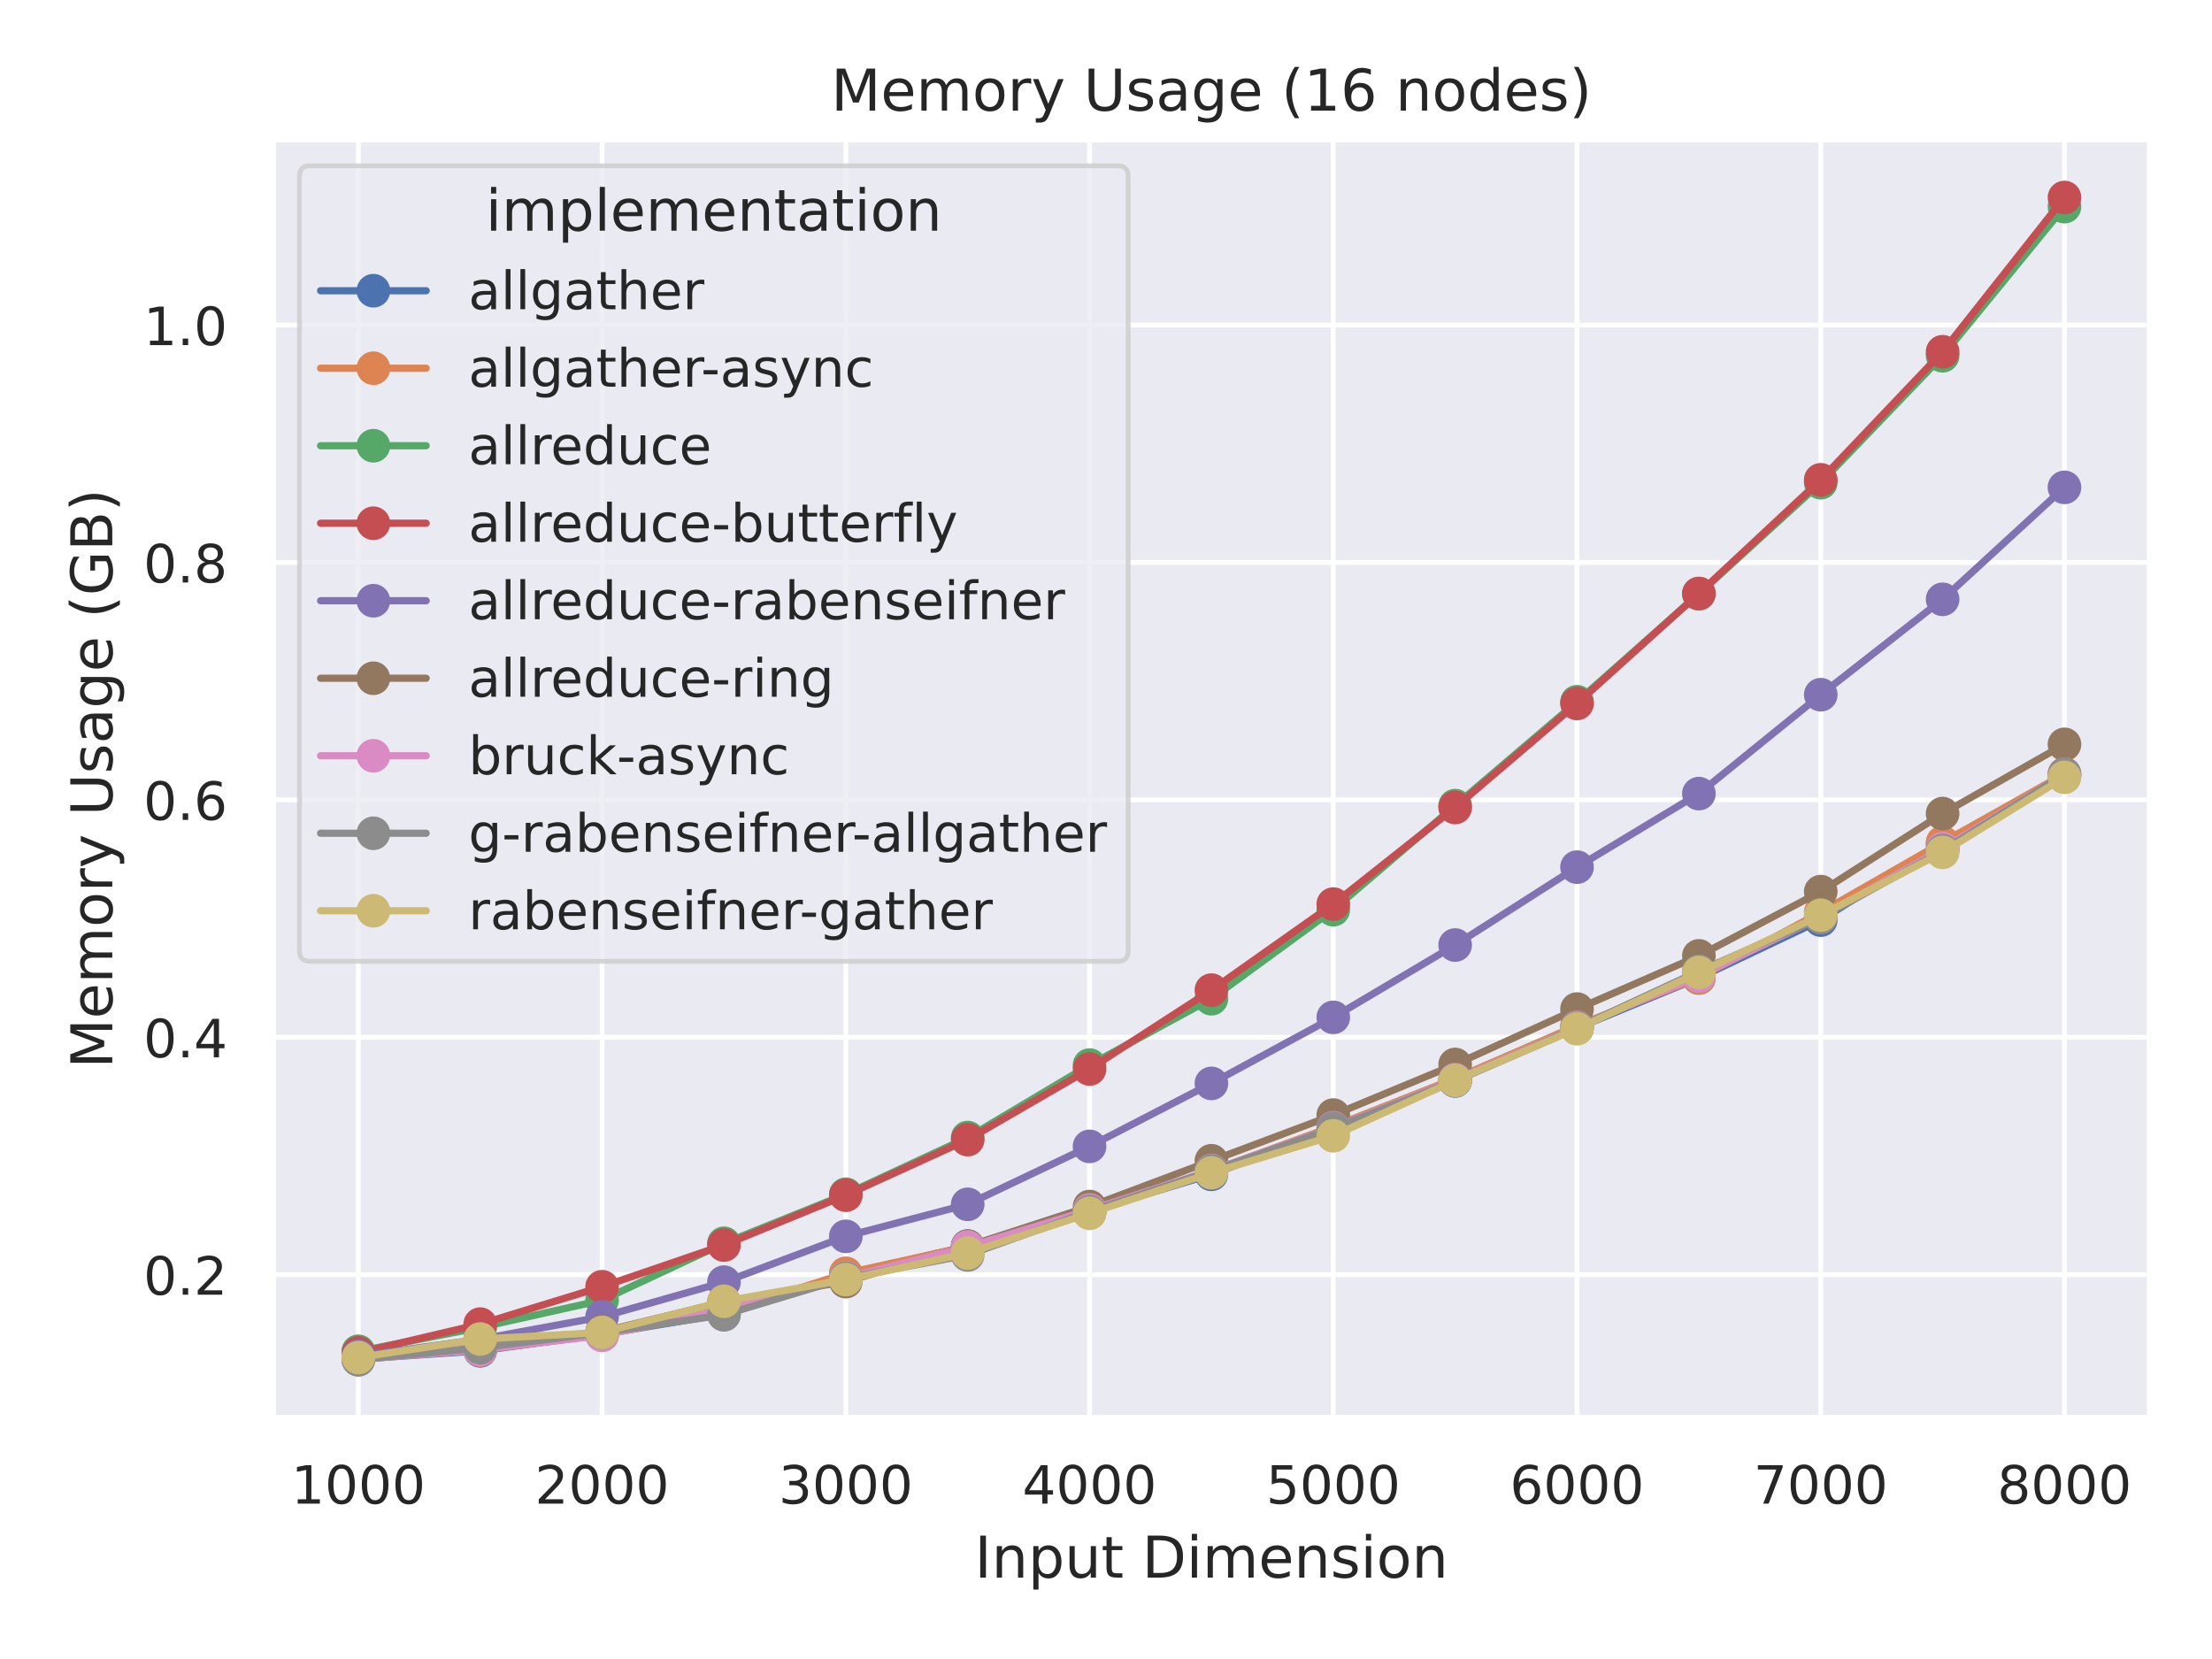 <?xml version="1.0" encoding="utf-8" standalone="no"?>
<!DOCTYPE svg PUBLIC "-//W3C//DTD SVG 1.1//EN"
  "http://www.w3.org/Graphics/SVG/1.1/DTD/svg11.dtd">
<!-- Created with matplotlib (https://matplotlib.org/) -->
<svg height="345.6pt" version="1.1" viewBox="0 0 460.8 345.6" width="460.8pt" xmlns="http://www.w3.org/2000/svg" xmlns:xlink="http://www.w3.org/1999/xlink">
 <defs>
  <style type="text/css">*{stroke-linecap:butt;stroke-linejoin:round;}</style>
 </defs>
 <g id="figure_1">
  <g id="patch_1">
   <path d="M 0 345.6 
L 460.8 345.6 
L 460.8 0 
L 0 0 
z
" style="fill:#ffffff;"/>
  </g>
  <g id="axes_1">
   <g id="patch_2">
    <path d="M 56.88 295.38 
L 447.84 295.38 
L 447.84 29.04 
L 56.88 29.04 
z
" style="fill:#eaeaf2;"/>
   </g>
   <g id="matplotlib.axis_1">
    <g id="xtick_1">
     <g id="line2d_1">
      <path clip-path="url(#p767a5aecfe)" d="M 74.651 295.38 
L 74.651 29.04 
" style="fill:none;stroke:#ffffff;stroke-linecap:round;"/>
     </g>
     <g id="text_1">
      <!-- 1000 -->
      <g style="fill:#262626;" transform="translate(60.653 313.238)scale(0.11 -0.11)">
       <defs>
        <path d="M 12.406 8.297 
L 28.516 8.297 
L 28.516 63.922 
L 10.984 60.406 
L 10.984 69.391 
L 28.422 72.906 
L 38.281 72.906 
L 38.281 8.297 
L 54.391 8.297 
L 54.391 0 
L 12.406 0 
z
" id="DejaVuSans-49"/>
        <path d="M 31.781 66.406 
Q 24.172 66.406 20.328 58.906 
Q 16.5 51.422 16.5 36.375 
Q 16.5 21.391 20.328 13.891 
Q 24.172 6.391 31.781 6.391 
Q 39.453 6.391 43.281 13.891 
Q 47.125 21.391 47.125 36.375 
Q 47.125 51.422 43.281 58.906 
Q 39.453 66.406 31.781 66.406 
z
M 31.781 74.219 
Q 44.047 74.219 50.516 64.516 
Q 56.984 54.828 56.984 36.375 
Q 56.984 17.969 50.516 8.266 
Q 44.047 -1.422 31.781 -1.422 
Q 19.531 -1.422 13.062 8.266 
Q 6.594 17.969 6.594 36.375 
Q 6.594 54.828 13.062 64.516 
Q 19.531 74.219 31.781 74.219 
z
" id="DejaVuSans-48"/>
       </defs>
       <use xlink:href="#DejaVuSans-49"/>
       <use x="63.623" xlink:href="#DejaVuSans-48"/>
       <use x="127.246" xlink:href="#DejaVuSans-48"/>
       <use x="190.869" xlink:href="#DejaVuSans-48"/>
      </g>
     </g>
    </g>
    <g id="xtick_2">
     <g id="line2d_2">
      <path clip-path="url(#p767a5aecfe)" d="M 125.425 295.38 
L 125.425 29.04 
" style="fill:none;stroke:#ffffff;stroke-linecap:round;"/>
     </g>
     <g id="text_2">
      <!-- 2000 -->
      <g style="fill:#262626;" transform="translate(111.427 313.238)scale(0.11 -0.11)">
       <defs>
        <path d="M 19.188 8.297 
L 53.609 8.297 
L 53.609 0 
L 7.328 0 
L 7.328 8.297 
Q 12.938 14.109 22.625 23.891 
Q 32.328 33.688 34.812 36.531 
Q 39.547 41.844 41.422 45.531 
Q 43.312 49.219 43.312 52.781 
Q 43.312 58.594 39.234 62.25 
Q 35.156 65.922 28.609 65.922 
Q 23.969 65.922 18.812 64.312 
Q 13.672 62.703 7.812 59.422 
L 7.812 69.391 
Q 13.766 71.781 18.938 73 
Q 24.125 74.219 28.422 74.219 
Q 39.75 74.219 46.484 68.547 
Q 53.219 62.891 53.219 53.422 
Q 53.219 48.922 51.531 44.891 
Q 49.859 40.875 45.406 35.406 
Q 44.188 33.984 37.641 27.219 
Q 31.109 20.453 19.188 8.297 
z
" id="DejaVuSans-50"/>
       </defs>
       <use xlink:href="#DejaVuSans-50"/>
       <use x="63.623" xlink:href="#DejaVuSans-48"/>
       <use x="127.246" xlink:href="#DejaVuSans-48"/>
       <use x="190.869" xlink:href="#DejaVuSans-48"/>
      </g>
     </g>
    </g>
    <g id="xtick_3">
     <g id="line2d_3">
      <path clip-path="url(#p767a5aecfe)" d="M 176.199 295.38 
L 176.199 29.04 
" style="fill:none;stroke:#ffffff;stroke-linecap:round;"/>
     </g>
     <g id="text_3">
      <!-- 3000 -->
      <g style="fill:#262626;" transform="translate(162.201 313.238)scale(0.11 -0.11)">
       <defs>
        <path d="M 40.578 39.312 
Q 47.656 37.797 51.625 33 
Q 55.609 28.219 55.609 21.188 
Q 55.609 10.406 48.188 4.484 
Q 40.766 -1.422 27.094 -1.422 
Q 22.516 -1.422 17.656 -0.516 
Q 12.797 0.391 7.625 2.203 
L 7.625 11.719 
Q 11.719 9.328 16.594 8.109 
Q 21.484 6.891 26.812 6.891 
Q 36.078 6.891 40.938 10.547 
Q 45.797 14.203 45.797 21.188 
Q 45.797 27.641 41.281 31.266 
Q 36.766 34.906 28.719 34.906 
L 20.219 34.906 
L 20.219 43.016 
L 29.109 43.016 
Q 36.375 43.016 40.234 45.922 
Q 44.094 48.828 44.094 54.297 
Q 44.094 59.906 40.109 62.906 
Q 36.141 65.922 28.719 65.922 
Q 24.656 65.922 20.016 65.031 
Q 15.375 64.156 9.812 62.312 
L 9.812 71.094 
Q 15.438 72.656 20.344 73.438 
Q 25.25 74.219 29.594 74.219 
Q 40.828 74.219 47.359 69.109 
Q 53.906 64.016 53.906 55.328 
Q 53.906 49.266 50.438 45.094 
Q 46.969 40.922 40.578 39.312 
z
" id="DejaVuSans-51"/>
       </defs>
       <use xlink:href="#DejaVuSans-51"/>
       <use x="63.623" xlink:href="#DejaVuSans-48"/>
       <use x="127.246" xlink:href="#DejaVuSans-48"/>
       <use x="190.869" xlink:href="#DejaVuSans-48"/>
      </g>
     </g>
    </g>
    <g id="xtick_4">
     <g id="line2d_4">
      <path clip-path="url(#p767a5aecfe)" d="M 226.973 295.38 
L 226.973 29.04 
" style="fill:none;stroke:#ffffff;stroke-linecap:round;"/>
     </g>
     <g id="text_4">
      <!-- 4000 -->
      <g style="fill:#262626;" transform="translate(212.975 313.238)scale(0.11 -0.11)">
       <defs>
        <path d="M 37.797 64.312 
L 12.891 25.391 
L 37.797 25.391 
z
M 35.203 72.906 
L 47.609 72.906 
L 47.609 25.391 
L 58.016 25.391 
L 58.016 17.188 
L 47.609 17.188 
L 47.609 0 
L 37.797 0 
L 37.797 17.188 
L 4.891 17.188 
L 4.891 26.703 
z
" id="DejaVuSans-52"/>
       </defs>
       <use xlink:href="#DejaVuSans-52"/>
       <use x="63.623" xlink:href="#DejaVuSans-48"/>
       <use x="127.246" xlink:href="#DejaVuSans-48"/>
       <use x="190.869" xlink:href="#DejaVuSans-48"/>
      </g>
     </g>
    </g>
    <g id="xtick_5">
     <g id="line2d_5">
      <path clip-path="url(#p767a5aecfe)" d="M 277.747 295.38 
L 277.747 29.04 
" style="fill:none;stroke:#ffffff;stroke-linecap:round;"/>
     </g>
     <g id="text_5">
      <!-- 5000 -->
      <g style="fill:#262626;" transform="translate(263.75 313.238)scale(0.11 -0.11)">
       <defs>
        <path d="M 10.797 72.906 
L 49.516 72.906 
L 49.516 64.594 
L 19.828 64.594 
L 19.828 46.734 
Q 21.969 47.469 24.109 47.828 
Q 26.266 48.188 28.422 48.188 
Q 40.625 48.188 47.75 41.5 
Q 54.891 34.812 54.891 23.391 
Q 54.891 11.625 47.562 5.094 
Q 40.234 -1.422 26.906 -1.422 
Q 22.312 -1.422 17.547 -0.641 
Q 12.797 0.141 7.719 1.703 
L 7.719 11.625 
Q 12.109 9.234 16.797 8.062 
Q 21.484 6.891 26.703 6.891 
Q 35.156 6.891 40.078 11.328 
Q 45.016 15.766 45.016 23.391 
Q 45.016 31 40.078 35.438 
Q 35.156 39.891 26.703 39.891 
Q 22.75 39.891 18.812 39.016 
Q 14.891 38.141 10.797 36.281 
z
" id="DejaVuSans-53"/>
       </defs>
       <use xlink:href="#DejaVuSans-53"/>
       <use x="63.623" xlink:href="#DejaVuSans-48"/>
       <use x="127.246" xlink:href="#DejaVuSans-48"/>
       <use x="190.869" xlink:href="#DejaVuSans-48"/>
      </g>
     </g>
    </g>
    <g id="xtick_6">
     <g id="line2d_6">
      <path clip-path="url(#p767a5aecfe)" d="M 328.521 295.38 
L 328.521 29.04 
" style="fill:none;stroke:#ffffff;stroke-linecap:round;"/>
     </g>
     <g id="text_6">
      <!-- 6000 -->
      <g style="fill:#262626;" transform="translate(314.524 313.238)scale(0.11 -0.11)">
       <defs>
        <path d="M 33.016 40.375 
Q 26.375 40.375 22.484 35.828 
Q 18.609 31.297 18.609 23.391 
Q 18.609 15.531 22.484 10.953 
Q 26.375 6.391 33.016 6.391 
Q 39.656 6.391 43.531 10.953 
Q 47.406 15.531 47.406 23.391 
Q 47.406 31.297 43.531 35.828 
Q 39.656 40.375 33.016 40.375 
z
M 52.594 71.297 
L 52.594 62.312 
Q 48.875 64.062 45.094 64.984 
Q 41.312 65.922 37.594 65.922 
Q 27.828 65.922 22.672 59.328 
Q 17.531 52.734 16.797 39.406 
Q 19.672 43.656 24.016 45.922 
Q 28.375 48.188 33.594 48.188 
Q 44.578 48.188 50.953 41.516 
Q 57.328 34.859 57.328 23.391 
Q 57.328 12.156 50.688 5.359 
Q 44.047 -1.422 33.016 -1.422 
Q 20.359 -1.422 13.672 8.266 
Q 6.984 17.969 6.984 36.375 
Q 6.984 53.656 15.188 63.938 
Q 23.391 74.219 37.203 74.219 
Q 40.922 74.219 44.703 73.484 
Q 48.484 72.75 52.594 71.297 
z
" id="DejaVuSans-54"/>
       </defs>
       <use xlink:href="#DejaVuSans-54"/>
       <use x="63.623" xlink:href="#DejaVuSans-48"/>
       <use x="127.246" xlink:href="#DejaVuSans-48"/>
       <use x="190.869" xlink:href="#DejaVuSans-48"/>
      </g>
     </g>
    </g>
    <g id="xtick_7">
     <g id="line2d_7">
      <path clip-path="url(#p767a5aecfe)" d="M 379.295 295.38 
L 379.295 29.04 
" style="fill:none;stroke:#ffffff;stroke-linecap:round;"/>
     </g>
     <g id="text_7">
      <!-- 7000 -->
      <g style="fill:#262626;" transform="translate(365.298 313.238)scale(0.11 -0.11)">
       <defs>
        <path d="M 8.203 72.906 
L 55.078 72.906 
L 55.078 68.703 
L 28.609 0 
L 18.312 0 
L 43.219 64.594 
L 8.203 64.594 
z
" id="DejaVuSans-55"/>
       </defs>
       <use xlink:href="#DejaVuSans-55"/>
       <use x="63.623" xlink:href="#DejaVuSans-48"/>
       <use x="127.246" xlink:href="#DejaVuSans-48"/>
       <use x="190.869" xlink:href="#DejaVuSans-48"/>
      </g>
     </g>
    </g>
    <g id="xtick_8">
     <g id="line2d_8">
      <path clip-path="url(#p767a5aecfe)" d="M 430.069 295.38 
L 430.069 29.04 
" style="fill:none;stroke:#ffffff;stroke-linecap:round;"/>
     </g>
     <g id="text_8">
      <!-- 8000 -->
      <g style="fill:#262626;" transform="translate(416.072 313.238)scale(0.11 -0.11)">
       <defs>
        <path d="M 31.781 34.625 
Q 24.75 34.625 20.719 30.859 
Q 16.703 27.094 16.703 20.516 
Q 16.703 13.922 20.719 10.156 
Q 24.75 6.391 31.781 6.391 
Q 38.812 6.391 42.859 10.172 
Q 46.922 13.969 46.922 20.516 
Q 46.922 27.094 42.891 30.859 
Q 38.875 34.625 31.781 34.625 
z
M 21.922 38.812 
Q 15.578 40.375 12.031 44.719 
Q 8.5 49.078 8.5 55.328 
Q 8.5 64.062 14.719 69.141 
Q 20.953 74.219 31.781 74.219 
Q 42.672 74.219 48.875 69.141 
Q 55.078 64.062 55.078 55.328 
Q 55.078 49.078 51.531 44.719 
Q 48 40.375 41.703 38.812 
Q 48.828 37.156 52.797 32.312 
Q 56.781 27.484 56.781 20.516 
Q 56.781 9.906 50.312 4.234 
Q 43.844 -1.422 31.781 -1.422 
Q 19.734 -1.422 13.25 4.234 
Q 6.781 9.906 6.781 20.516 
Q 6.781 27.484 10.781 32.312 
Q 14.797 37.156 21.922 38.812 
z
M 18.312 54.391 
Q 18.312 48.734 21.844 45.562 
Q 25.391 42.391 31.781 42.391 
Q 38.141 42.391 41.719 45.562 
Q 45.312 48.734 45.312 54.391 
Q 45.312 60.062 41.719 63.234 
Q 38.141 66.406 31.781 66.406 
Q 25.391 66.406 21.844 63.234 
Q 18.312 60.062 18.312 54.391 
z
" id="DejaVuSans-56"/>
       </defs>
       <use xlink:href="#DejaVuSans-56"/>
       <use x="63.623" xlink:href="#DejaVuSans-48"/>
       <use x="127.246" xlink:href="#DejaVuSans-48"/>
       <use x="190.869" xlink:href="#DejaVuSans-48"/>
      </g>
     </g>
    </g>
    <g id="text_9">
     <!-- Input Dimension -->
     <g style="fill:#262626;" transform="translate(203.025 328.644)scale(0.12 -0.12)">
      <defs>
       <path d="M 9.812 72.906 
L 19.672 72.906 
L 19.672 0 
L 9.812 0 
z
" id="DejaVuSans-73"/>
       <path d="M 54.891 33.016 
L 54.891 0 
L 45.906 0 
L 45.906 32.719 
Q 45.906 40.484 42.875 44.328 
Q 39.844 48.188 33.797 48.188 
Q 26.516 48.188 22.312 43.547 
Q 18.109 38.922 18.109 30.906 
L 18.109 0 
L 9.078 0 
L 9.078 54.688 
L 18.109 54.688 
L 18.109 46.188 
Q 21.344 51.125 25.703 53.562 
Q 30.078 56 35.797 56 
Q 45.219 56 50.047 50.172 
Q 54.891 44.344 54.891 33.016 
z
" id="DejaVuSans-110"/>
       <path d="M 18.109 8.203 
L 18.109 -20.797 
L 9.078 -20.797 
L 9.078 54.688 
L 18.109 54.688 
L 18.109 46.391 
Q 20.953 51.266 25.266 53.625 
Q 29.594 56 35.594 56 
Q 45.562 56 51.781 48.094 
Q 58.016 40.188 58.016 27.297 
Q 58.016 14.406 51.781 6.484 
Q 45.562 -1.422 35.594 -1.422 
Q 29.594 -1.422 25.266 0.953 
Q 20.953 3.328 18.109 8.203 
z
M 48.688 27.297 
Q 48.688 37.203 44.609 42.844 
Q 40.531 48.484 33.406 48.484 
Q 26.266 48.484 22.188 42.844 
Q 18.109 37.203 18.109 27.297 
Q 18.109 17.391 22.188 11.75 
Q 26.266 6.109 33.406 6.109 
Q 40.531 6.109 44.609 11.75 
Q 48.688 17.391 48.688 27.297 
z
" id="DejaVuSans-112"/>
       <path d="M 8.5 21.578 
L 8.5 54.688 
L 17.484 54.688 
L 17.484 21.922 
Q 17.484 14.156 20.5 10.266 
Q 23.531 6.391 29.594 6.391 
Q 36.859 6.391 41.078 11.031 
Q 45.312 15.672 45.312 23.688 
L 45.312 54.688 
L 54.297 54.688 
L 54.297 0 
L 45.312 0 
L 45.312 8.406 
Q 42.047 3.422 37.719 1 
Q 33.406 -1.422 27.688 -1.422 
Q 18.266 -1.422 13.375 4.438 
Q 8.5 10.297 8.5 21.578 
z
M 31.109 56 
z
" id="DejaVuSans-117"/>
       <path d="M 18.312 70.219 
L 18.312 54.688 
L 36.812 54.688 
L 36.812 47.703 
L 18.312 47.703 
L 18.312 18.016 
Q 18.312 11.328 20.141 9.422 
Q 21.969 7.516 27.594 7.516 
L 36.812 7.516 
L 36.812 0 
L 27.594 0 
Q 17.188 0 13.234 3.875 
Q 9.281 7.766 9.281 18.016 
L 9.281 47.703 
L 2.688 47.703 
L 2.688 54.688 
L 9.281 54.688 
L 9.281 70.219 
z
" id="DejaVuSans-116"/>
       <path id="DejaVuSans-32"/>
       <path d="M 19.672 64.797 
L 19.672 8.109 
L 31.594 8.109 
Q 46.688 8.109 53.688 14.938 
Q 60.688 21.781 60.688 36.531 
Q 60.688 51.172 53.688 57.984 
Q 46.688 64.797 31.594 64.797 
z
M 9.812 72.906 
L 30.078 72.906 
Q 51.266 72.906 61.172 64.094 
Q 71.094 55.281 71.094 36.531 
Q 71.094 17.672 61.125 8.828 
Q 51.172 0 30.078 0 
L 9.812 0 
z
" id="DejaVuSans-68"/>
       <path d="M 9.422 54.688 
L 18.406 54.688 
L 18.406 0 
L 9.422 0 
z
M 9.422 75.984 
L 18.406 75.984 
L 18.406 64.594 
L 9.422 64.594 
z
" id="DejaVuSans-105"/>
       <path d="M 52 44.188 
Q 55.375 50.25 60.062 53.125 
Q 64.75 56 71.094 56 
Q 79.641 56 84.281 50.016 
Q 88.922 44.047 88.922 33.016 
L 88.922 0 
L 79.891 0 
L 79.891 32.719 
Q 79.891 40.578 77.094 44.375 
Q 74.312 48.188 68.609 48.188 
Q 61.625 48.188 57.562 43.547 
Q 53.516 38.922 53.516 30.906 
L 53.516 0 
L 44.484 0 
L 44.484 32.719 
Q 44.484 40.625 41.703 44.406 
Q 38.922 48.188 33.109 48.188 
Q 26.219 48.188 22.156 43.531 
Q 18.109 38.875 18.109 30.906 
L 18.109 0 
L 9.078 0 
L 9.078 54.688 
L 18.109 54.688 
L 18.109 46.188 
Q 21.188 51.219 25.484 53.609 
Q 29.781 56 35.688 56 
Q 41.656 56 45.828 52.969 
Q 50 49.953 52 44.188 
z
" id="DejaVuSans-109"/>
       <path d="M 56.203 29.594 
L 56.203 25.203 
L 14.891 25.203 
Q 15.484 15.922 20.484 11.062 
Q 25.484 6.203 34.422 6.203 
Q 39.594 6.203 44.453 7.469 
Q 49.312 8.734 54.109 11.281 
L 54.109 2.781 
Q 49.266 0.734 44.188 -0.344 
Q 39.109 -1.422 33.891 -1.422 
Q 20.797 -1.422 13.156 6.188 
Q 5.516 13.812 5.516 26.812 
Q 5.516 40.234 12.766 48.109 
Q 20.016 56 32.328 56 
Q 43.359 56 49.781 48.891 
Q 56.203 41.797 56.203 29.594 
z
M 47.219 32.234 
Q 47.125 39.594 43.094 43.984 
Q 39.062 48.391 32.422 48.391 
Q 24.906 48.391 20.391 44.141 
Q 15.875 39.891 15.188 32.172 
z
" id="DejaVuSans-101"/>
       <path d="M 44.281 53.078 
L 44.281 44.578 
Q 40.484 46.531 36.375 47.5 
Q 32.281 48.484 27.875 48.484 
Q 21.188 48.484 17.844 46.438 
Q 14.5 44.391 14.5 40.281 
Q 14.5 37.156 16.891 35.375 
Q 19.281 33.594 26.516 31.984 
L 29.594 31.297 
Q 39.156 29.25 43.188 25.516 
Q 47.219 21.781 47.219 15.094 
Q 47.219 7.469 41.188 3.016 
Q 35.156 -1.422 24.609 -1.422 
Q 20.219 -1.422 15.453 -0.562 
Q 10.688 0.297 5.422 2 
L 5.422 11.281 
Q 10.406 8.688 15.234 7.391 
Q 20.062 6.109 24.812 6.109 
Q 31.156 6.109 34.562 8.281 
Q 37.984 10.453 37.984 14.406 
Q 37.984 18.062 35.516 20.016 
Q 33.062 21.969 24.703 23.781 
L 21.578 24.516 
Q 13.234 26.266 9.516 29.906 
Q 5.812 33.547 5.812 39.891 
Q 5.812 47.609 11.281 51.797 
Q 16.75 56 26.812 56 
Q 31.781 56 36.172 55.266 
Q 40.578 54.547 44.281 53.078 
z
" id="DejaVuSans-115"/>
       <path d="M 30.609 48.391 
Q 23.391 48.391 19.188 42.75 
Q 14.984 37.109 14.984 27.297 
Q 14.984 17.484 19.156 11.844 
Q 23.344 6.203 30.609 6.203 
Q 37.797 6.203 41.984 11.859 
Q 46.188 17.531 46.188 27.297 
Q 46.188 37.016 41.984 42.703 
Q 37.797 48.391 30.609 48.391 
z
M 30.609 56 
Q 42.328 56 49.016 48.375 
Q 55.719 40.766 55.719 27.297 
Q 55.719 13.875 49.016 6.219 
Q 42.328 -1.422 30.609 -1.422 
Q 18.844 -1.422 12.172 6.219 
Q 5.516 13.875 5.516 27.297 
Q 5.516 40.766 12.172 48.375 
Q 18.844 56 30.609 56 
z
" id="DejaVuSans-111"/>
      </defs>
      <use xlink:href="#DejaVuSans-73"/>
      <use x="29.492" xlink:href="#DejaVuSans-110"/>
      <use x="92.871" xlink:href="#DejaVuSans-112"/>
      <use x="156.348" xlink:href="#DejaVuSans-117"/>
      <use x="219.727" xlink:href="#DejaVuSans-116"/>
      <use x="258.936" xlink:href="#DejaVuSans-32"/>
      <use x="290.723" xlink:href="#DejaVuSans-68"/>
      <use x="367.725" xlink:href="#DejaVuSans-105"/>
      <use x="395.508" xlink:href="#DejaVuSans-109"/>
      <use x="492.92" xlink:href="#DejaVuSans-101"/>
      <use x="554.443" xlink:href="#DejaVuSans-110"/>
      <use x="617.822" xlink:href="#DejaVuSans-115"/>
      <use x="669.922" xlink:href="#DejaVuSans-105"/>
      <use x="697.705" xlink:href="#DejaVuSans-111"/>
      <use x="758.887" xlink:href="#DejaVuSans-110"/>
     </g>
    </g>
   </g>
   <g id="matplotlib.axis_2">
    <g id="ytick_1">
     <g id="line2d_9">
      <path clip-path="url(#p767a5aecfe)" d="M 56.88 265.532 
L 447.84 265.532 
" style="fill:none;stroke:#ffffff;stroke-linecap:round;"/>
     </g>
     <g id="text_10">
      <!-- 0.2 -->
      <g style="fill:#262626;" transform="translate(29.887 269.711)scale(0.11 -0.11)">
       <defs>
        <path d="M 10.688 12.406 
L 21 12.406 
L 21 0 
L 10.688 0 
z
" id="DejaVuSans-46"/>
       </defs>
       <use xlink:href="#DejaVuSans-48"/>
       <use x="63.623" xlink:href="#DejaVuSans-46"/>
       <use x="95.41" xlink:href="#DejaVuSans-50"/>
      </g>
     </g>
    </g>
    <g id="ytick_2">
     <g id="line2d_10">
      <path clip-path="url(#p767a5aecfe)" d="M 56.88 216.077 
L 447.84 216.077 
" style="fill:none;stroke:#ffffff;stroke-linecap:round;"/>
     </g>
     <g id="text_11">
      <!-- 0.4 -->
      <g style="fill:#262626;" transform="translate(29.887 220.256)scale(0.11 -0.11)">
       <use xlink:href="#DejaVuSans-48"/>
       <use x="63.623" xlink:href="#DejaVuSans-46"/>
       <use x="95.41" xlink:href="#DejaVuSans-52"/>
      </g>
     </g>
    </g>
    <g id="ytick_3">
     <g id="line2d_11">
      <path clip-path="url(#p767a5aecfe)" d="M 56.88 166.622 
L 447.84 166.622 
" style="fill:none;stroke:#ffffff;stroke-linecap:round;"/>
     </g>
     <g id="text_12">
      <!-- 0.6 -->
      <g style="fill:#262626;" transform="translate(29.887 170.801)scale(0.11 -0.11)">
       <use xlink:href="#DejaVuSans-48"/>
       <use x="63.623" xlink:href="#DejaVuSans-46"/>
       <use x="95.41" xlink:href="#DejaVuSans-54"/>
      </g>
     </g>
    </g>
    <g id="ytick_4">
     <g id="line2d_12">
      <path clip-path="url(#p767a5aecfe)" d="M 56.88 117.168 
L 447.84 117.168 
" style="fill:none;stroke:#ffffff;stroke-linecap:round;"/>
     </g>
     <g id="text_13">
      <!-- 0.8 -->
      <g style="fill:#262626;" transform="translate(29.887 121.347)scale(0.11 -0.11)">
       <use xlink:href="#DejaVuSans-48"/>
       <use x="63.623" xlink:href="#DejaVuSans-46"/>
       <use x="95.41" xlink:href="#DejaVuSans-56"/>
      </g>
     </g>
    </g>
    <g id="ytick_5">
     <g id="line2d_13">
      <path clip-path="url(#p767a5aecfe)" d="M 56.88 67.713 
L 447.84 67.713 
" style="fill:none;stroke:#ffffff;stroke-linecap:round;"/>
     </g>
     <g id="text_14">
      <!-- 1.0 -->
      <g style="fill:#262626;" transform="translate(29.887 71.892)scale(0.11 -0.11)">
       <use xlink:href="#DejaVuSans-49"/>
       <use x="63.623" xlink:href="#DejaVuSans-46"/>
       <use x="95.41" xlink:href="#DejaVuSans-48"/>
      </g>
     </g>
    </g>
    <g id="text_15">
     <!-- Memory Usage (GB) -->
     <g style="fill:#262626;" transform="translate(23.391 222.568)rotate(-90)scale(0.12 -0.12)">
      <defs>
       <path d="M 9.812 72.906 
L 24.516 72.906 
L 43.109 23.297 
L 61.812 72.906 
L 76.516 72.906 
L 76.516 0 
L 66.891 0 
L 66.891 64.016 
L 48.094 14.016 
L 38.188 14.016 
L 19.391 64.016 
L 19.391 0 
L 9.812 0 
z
" id="DejaVuSans-77"/>
       <path d="M 41.109 46.297 
Q 39.594 47.172 37.812 47.578 
Q 36.031 48 33.891 48 
Q 26.266 48 22.188 43.047 
Q 18.109 38.094 18.109 28.812 
L 18.109 0 
L 9.078 0 
L 9.078 54.688 
L 18.109 54.688 
L 18.109 46.188 
Q 20.953 51.172 25.484 53.578 
Q 30.031 56 36.531 56 
Q 37.453 56 38.578 55.875 
Q 39.703 55.766 41.062 55.516 
z
" id="DejaVuSans-114"/>
       <path d="M 32.172 -5.078 
Q 28.375 -14.844 24.75 -17.812 
Q 21.141 -20.797 15.094 -20.797 
L 7.906 -20.797 
L 7.906 -13.281 
L 13.188 -13.281 
Q 16.891 -13.281 18.938 -11.516 
Q 21 -9.766 23.484 -3.219 
L 25.094 0.875 
L 2.984 54.688 
L 12.5 54.688 
L 29.594 11.922 
L 46.688 54.688 
L 56.203 54.688 
z
" id="DejaVuSans-121"/>
       <path d="M 8.688 72.906 
L 18.609 72.906 
L 18.609 28.609 
Q 18.609 16.891 22.844 11.734 
Q 27.094 6.594 36.625 6.594 
Q 46.094 6.594 50.344 11.734 
Q 54.594 16.891 54.594 28.609 
L 54.594 72.906 
L 64.5 72.906 
L 64.5 27.391 
Q 64.5 13.141 57.438 5.859 
Q 50.391 -1.422 36.625 -1.422 
Q 22.797 -1.422 15.734 5.859 
Q 8.688 13.141 8.688 27.391 
z
" id="DejaVuSans-85"/>
       <path d="M 34.281 27.484 
Q 23.391 27.484 19.188 25 
Q 14.984 22.516 14.984 16.5 
Q 14.984 11.719 18.141 8.906 
Q 21.297 6.109 26.703 6.109 
Q 34.188 6.109 38.703 11.406 
Q 43.219 16.703 43.219 25.484 
L 43.219 27.484 
z
M 52.203 31.203 
L 52.203 0 
L 43.219 0 
L 43.219 8.297 
Q 40.141 3.328 35.547 0.953 
Q 30.953 -1.422 24.312 -1.422 
Q 15.922 -1.422 10.953 3.297 
Q 6 8.016 6 15.922 
Q 6 25.141 12.172 29.828 
Q 18.359 34.516 30.609 34.516 
L 43.219 34.516 
L 43.219 35.406 
Q 43.219 41.609 39.141 45 
Q 35.062 48.391 27.688 48.391 
Q 23 48.391 18.547 47.266 
Q 14.109 46.141 10.016 43.891 
L 10.016 52.203 
Q 14.938 54.109 19.578 55.047 
Q 24.219 56 28.609 56 
Q 40.484 56 46.344 49.844 
Q 52.203 43.703 52.203 31.203 
z
" id="DejaVuSans-97"/>
       <path d="M 45.406 27.984 
Q 45.406 37.75 41.375 43.109 
Q 37.359 48.484 30.078 48.484 
Q 22.859 48.484 18.828 43.109 
Q 14.797 37.75 14.797 27.984 
Q 14.797 18.266 18.828 12.891 
Q 22.859 7.516 30.078 7.516 
Q 37.359 7.516 41.375 12.891 
Q 45.406 18.266 45.406 27.984 
z
M 54.391 6.781 
Q 54.391 -7.172 48.188 -13.984 
Q 42 -20.797 29.203 -20.797 
Q 24.469 -20.797 20.266 -20.094 
Q 16.062 -19.391 12.109 -17.922 
L 12.109 -9.188 
Q 16.062 -11.328 19.922 -12.344 
Q 23.781 -13.375 27.781 -13.375 
Q 36.625 -13.375 41.016 -8.766 
Q 45.406 -4.156 45.406 5.172 
L 45.406 9.625 
Q 42.625 4.781 38.281 2.391 
Q 33.938 0 27.875 0 
Q 17.828 0 11.672 7.656 
Q 5.516 15.328 5.516 27.984 
Q 5.516 40.672 11.672 48.328 
Q 17.828 56 27.875 56 
Q 33.938 56 38.281 53.609 
Q 42.625 51.219 45.406 46.391 
L 45.406 54.688 
L 54.391 54.688 
z
" id="DejaVuSans-103"/>
       <path d="M 31 75.875 
Q 24.469 64.656 21.281 53.656 
Q 18.109 42.672 18.109 31.391 
Q 18.109 20.125 21.312 9.062 
Q 24.516 -2 31 -13.188 
L 23.188 -13.188 
Q 15.875 -1.703 12.234 9.375 
Q 8.594 20.453 8.594 31.391 
Q 8.594 42.281 12.203 53.312 
Q 15.828 64.359 23.188 75.875 
z
" id="DejaVuSans-40"/>
       <path d="M 59.516 10.406 
L 59.516 29.984 
L 43.406 29.984 
L 43.406 38.094 
L 69.281 38.094 
L 69.281 6.781 
Q 63.578 2.734 56.688 0.656 
Q 49.812 -1.422 42 -1.422 
Q 24.906 -1.422 15.25 8.562 
Q 5.609 18.562 5.609 36.375 
Q 5.609 54.25 15.25 64.234 
Q 24.906 74.219 42 74.219 
Q 49.125 74.219 55.547 72.453 
Q 61.969 70.703 67.391 67.281 
L 67.391 56.781 
Q 61.922 61.422 55.766 63.766 
Q 49.609 66.109 42.828 66.109 
Q 29.438 66.109 22.719 58.641 
Q 16.016 51.172 16.016 36.375 
Q 16.016 21.625 22.719 14.156 
Q 29.438 6.688 42.828 6.688 
Q 48.047 6.688 52.141 7.594 
Q 56.25 8.5 59.516 10.406 
z
" id="DejaVuSans-71"/>
       <path d="M 19.672 34.812 
L 19.672 8.109 
L 35.5 8.109 
Q 43.453 8.109 47.281 11.406 
Q 51.125 14.703 51.125 21.484 
Q 51.125 28.328 47.281 31.562 
Q 43.453 34.812 35.5 34.812 
z
M 19.672 64.797 
L 19.672 42.828 
L 34.281 42.828 
Q 41.5 42.828 45.031 45.531 
Q 48.578 48.25 48.578 53.812 
Q 48.578 59.328 45.031 62.062 
Q 41.5 64.797 34.281 64.797 
z
M 9.812 72.906 
L 35.016 72.906 
Q 46.297 72.906 52.391 68.219 
Q 58.5 63.531 58.5 54.891 
Q 58.5 48.188 55.375 44.234 
Q 52.25 40.281 46.188 39.312 
Q 53.469 37.75 57.5 32.781 
Q 61.531 27.828 61.531 20.406 
Q 61.531 10.641 54.891 5.312 
Q 48.25 0 35.984 0 
L 9.812 0 
z
" id="DejaVuSans-66"/>
       <path d="M 8.016 75.875 
L 15.828 75.875 
Q 23.141 64.359 26.781 53.312 
Q 30.422 42.281 30.422 31.391 
Q 30.422 20.453 26.781 9.375 
Q 23.141 -1.703 15.828 -13.188 
L 8.016 -13.188 
Q 14.5 -2 17.703 9.062 
Q 20.906 20.125 20.906 31.391 
Q 20.906 42.672 17.703 53.656 
Q 14.5 64.656 8.016 75.875 
z
" id="DejaVuSans-41"/>
      </defs>
      <use xlink:href="#DejaVuSans-77"/>
      <use x="86.279" xlink:href="#DejaVuSans-101"/>
      <use x="147.803" xlink:href="#DejaVuSans-109"/>
      <use x="245.215" xlink:href="#DejaVuSans-111"/>
      <use x="306.396" xlink:href="#DejaVuSans-114"/>
      <use x="347.51" xlink:href="#DejaVuSans-121"/>
      <use x="406.689" xlink:href="#DejaVuSans-32"/>
      <use x="438.477" xlink:href="#DejaVuSans-85"/>
      <use x="511.67" xlink:href="#DejaVuSans-115"/>
      <use x="563.77" xlink:href="#DejaVuSans-97"/>
      <use x="625.049" xlink:href="#DejaVuSans-103"/>
      <use x="688.525" xlink:href="#DejaVuSans-101"/>
      <use x="750.049" xlink:href="#DejaVuSans-32"/>
      <use x="781.836" xlink:href="#DejaVuSans-40"/>
      <use x="820.85" xlink:href="#DejaVuSans-71"/>
      <use x="898.34" xlink:href="#DejaVuSans-66"/>
      <use x="966.943" xlink:href="#DejaVuSans-41"/>
     </g>
    </g>
   </g>
   <g id="line2d_14">
    <path clip-path="url(#p767a5aecfe)" d="M 74.651 283.119 
L 100.038 281.404 
L 125.425 277.973 
L 150.812 273.723 
L 176.199 265.547 
L 201.586 259.582 
L 226.973 252.349 
L 252.36 244.637 
L 277.747 235.148 
L 303.134 225.18 
L 328.521 214.176 
L 353.908 203.729 
L 379.295 191.674 
L 404.682 175.787 
L 430.069 161.584 
" style="fill:none;stroke:#4c72b0;stroke-linecap:round;stroke-width:1.5;"/>
    <defs>
     <path d="M 0 3 
C 0.796 3 1.559 2.684 2.121 2.121 
C 2.684 1.559 3 0.796 3 0 
C 3 -0.796 2.684 -1.559 2.121 -2.121 
C 1.559 -2.684 0.796 -3 0 -3 
C -0.796 -3 -1.559 -2.684 -2.121 -2.121 
C -2.684 -1.559 -3 -0.796 -3 0 
C -3 0.796 -2.684 1.559 -2.121 2.121 
C -1.559 2.684 -0.796 3 0 3 
z
" id="maafd907978" style="stroke:#4c72b0;"/>
    </defs>
    <g clip-path="url(#p767a5aecfe)">
     <use style="fill:#4c72b0;stroke:#4c72b0;" x="74.651" xlink:href="#maafd907978" y="283.119"/>
     <use style="fill:#4c72b0;stroke:#4c72b0;" x="100.038" xlink:href="#maafd907978" y="281.404"/>
     <use style="fill:#4c72b0;stroke:#4c72b0;" x="125.425" xlink:href="#maafd907978" y="277.973"/>
     <use style="fill:#4c72b0;stroke:#4c72b0;" x="150.812" xlink:href="#maafd907978" y="273.723"/>
     <use style="fill:#4c72b0;stroke:#4c72b0;" x="176.199" xlink:href="#maafd907978" y="265.547"/>
     <use style="fill:#4c72b0;stroke:#4c72b0;" x="201.586" xlink:href="#maafd907978" y="259.582"/>
     <use style="fill:#4c72b0;stroke:#4c72b0;" x="226.973" xlink:href="#maafd907978" y="252.349"/>
     <use style="fill:#4c72b0;stroke:#4c72b0;" x="252.36" xlink:href="#maafd907978" y="244.637"/>
     <use style="fill:#4c72b0;stroke:#4c72b0;" x="277.747" xlink:href="#maafd907978" y="235.148"/>
     <use style="fill:#4c72b0;stroke:#4c72b0;" x="303.134" xlink:href="#maafd907978" y="225.18"/>
     <use style="fill:#4c72b0;stroke:#4c72b0;" x="328.521" xlink:href="#maafd907978" y="214.176"/>
     <use style="fill:#4c72b0;stroke:#4c72b0;" x="353.908" xlink:href="#maafd907978" y="203.729"/>
     <use style="fill:#4c72b0;stroke:#4c72b0;" x="379.295" xlink:href="#maafd907978" y="191.674"/>
     <use style="fill:#4c72b0;stroke:#4c72b0;" x="404.682" xlink:href="#maafd907978" y="175.787"/>
     <use style="fill:#4c72b0;stroke:#4c72b0;" x="430.069" xlink:href="#maafd907978" y="161.584"/>
    </g>
   </g>
   <g id="line2d_15">
    <path clip-path="url(#p767a5aecfe)" d="M 74.651 282.764 
L 100.038 281.265 
L 125.425 278.019 
L 150.812 273.321 
L 176.199 265.254 
L 201.586 259.644 
L 226.973 252.596 
L 252.36 243.895 
L 277.747 234.653 
L 303.134 224.67 
L 328.521 213.635 
L 353.908 203.698 
L 379.295 190.036 
L 404.682 175.478 
L 430.069 161.198 
" style="fill:none;stroke:#dd8452;stroke-linecap:round;stroke-width:1.5;"/>
    <defs>
     <path d="M 0 3 
C 0.796 3 1.559 2.684 2.121 2.121 
C 2.684 1.559 3 0.796 3 0 
C 3 -0.796 2.684 -1.559 2.121 -2.121 
C 1.559 -2.684 0.796 -3 0 -3 
C -0.796 -3 -1.559 -2.684 -2.121 -2.121 
C -2.684 -1.559 -3 -0.796 -3 0 
C -3 0.796 -2.684 1.559 -2.121 2.121 
C -1.559 2.684 -0.796 3 0 3 
z
" id="m747997d364" style="stroke:#dd8452;"/>
    </defs>
    <g clip-path="url(#p767a5aecfe)">
     <use style="fill:#dd8452;stroke:#dd8452;" x="74.651" xlink:href="#m747997d364" y="282.764"/>
     <use style="fill:#dd8452;stroke:#dd8452;" x="100.038" xlink:href="#m747997d364" y="281.265"/>
     <use style="fill:#dd8452;stroke:#dd8452;" x="125.425" xlink:href="#m747997d364" y="278.019"/>
     <use style="fill:#dd8452;stroke:#dd8452;" x="150.812" xlink:href="#m747997d364" y="273.321"/>
     <use style="fill:#dd8452;stroke:#dd8452;" x="176.199" xlink:href="#m747997d364" y="265.254"/>
     <use style="fill:#dd8452;stroke:#dd8452;" x="201.586" xlink:href="#m747997d364" y="259.644"/>
     <use style="fill:#dd8452;stroke:#dd8452;" x="226.973" xlink:href="#m747997d364" y="252.596"/>
     <use style="fill:#dd8452;stroke:#dd8452;" x="252.36" xlink:href="#m747997d364" y="243.895"/>
     <use style="fill:#dd8452;stroke:#dd8452;" x="277.747" xlink:href="#m747997d364" y="234.653"/>
     <use style="fill:#dd8452;stroke:#dd8452;" x="303.134" xlink:href="#m747997d364" y="224.67"/>
     <use style="fill:#dd8452;stroke:#dd8452;" x="328.521" xlink:href="#m747997d364" y="213.635"/>
     <use style="fill:#dd8452;stroke:#dd8452;" x="353.908" xlink:href="#m747997d364" y="203.698"/>
     <use style="fill:#dd8452;stroke:#dd8452;" x="379.295" xlink:href="#m747997d364" y="190.036"/>
     <use style="fill:#dd8452;stroke:#dd8452;" x="404.682" xlink:href="#m747997d364" y="175.478"/>
     <use style="fill:#dd8452;stroke:#dd8452;" x="430.069" xlink:href="#m747997d364" y="161.198"/>
    </g>
   </g>
   <g id="line2d_16">
    <path clip-path="url(#p767a5aecfe)" d="M 74.651 281.496 
L 100.038 276.52 
L 125.425 270.848 
L 150.812 258.994 
L 176.199 248.779 
L 201.586 236.972 
L 226.973 221.872 
L 252.36 208.056 
L 277.747 189.511 
L 303.134 167.828 
L 328.521 146.191 
L 353.908 123.705 
L 379.295 100.554 
L 404.682 74.111 
L 430.069 43.047 
" style="fill:none;stroke:#55a868;stroke-linecap:round;stroke-width:1.5;"/>
    <defs>
     <path d="M 0 3 
C 0.796 3 1.559 2.684 2.121 2.121 
C 2.684 1.559 3 0.796 3 0 
C 3 -0.796 2.684 -1.559 2.121 -2.121 
C 1.559 -2.684 0.796 -3 0 -3 
C -0.796 -3 -1.559 -2.684 -2.121 -2.121 
C -2.684 -1.559 -3 -0.796 -3 0 
C -3 0.796 -2.684 1.559 -2.121 2.121 
C -1.559 2.684 -0.796 3 0 3 
z
" id="m7765938eb4" style="stroke:#55a868;"/>
    </defs>
    <g clip-path="url(#p767a5aecfe)">
     <use style="fill:#55a868;stroke:#55a868;" x="74.651" xlink:href="#m7765938eb4" y="281.496"/>
     <use style="fill:#55a868;stroke:#55a868;" x="100.038" xlink:href="#m7765938eb4" y="276.52"/>
     <use style="fill:#55a868;stroke:#55a868;" x="125.425" xlink:href="#m7765938eb4" y="270.848"/>
     <use style="fill:#55a868;stroke:#55a868;" x="150.812" xlink:href="#m7765938eb4" y="258.994"/>
     <use style="fill:#55a868;stroke:#55a868;" x="176.199" xlink:href="#m7765938eb4" y="248.779"/>
     <use style="fill:#55a868;stroke:#55a868;" x="201.586" xlink:href="#m7765938eb4" y="236.972"/>
     <use style="fill:#55a868;stroke:#55a868;" x="226.973" xlink:href="#m7765938eb4" y="221.872"/>
     <use style="fill:#55a868;stroke:#55a868;" x="252.36" xlink:href="#m7765938eb4" y="208.056"/>
     <use style="fill:#55a868;stroke:#55a868;" x="277.747" xlink:href="#m7765938eb4" y="189.511"/>
     <use style="fill:#55a868;stroke:#55a868;" x="303.134" xlink:href="#m7765938eb4" y="167.828"/>
     <use style="fill:#55a868;stroke:#55a868;" x="328.521" xlink:href="#m7765938eb4" y="146.191"/>
     <use style="fill:#55a868;stroke:#55a868;" x="353.908" xlink:href="#m7765938eb4" y="123.705"/>
     <use style="fill:#55a868;stroke:#55a868;" x="379.295" xlink:href="#m7765938eb4" y="100.554"/>
     <use style="fill:#55a868;stroke:#55a868;" x="404.682" xlink:href="#m7765938eb4" y="74.111"/>
     <use style="fill:#55a868;stroke:#55a868;" x="430.069" xlink:href="#m7765938eb4" y="43.047"/>
    </g>
   </g>
   <g id="line2d_17">
    <path clip-path="url(#p767a5aecfe)" d="M 74.651 281.821 
L 100.038 275.84 
L 125.425 268.051 
L 150.812 259.365 
L 176.199 248.98 
L 201.586 237.404 
L 226.973 222.692 
L 252.36 206.263 
L 277.747 188.336 
L 303.134 168.214 
L 328.521 146.547 
L 353.908 123.628 
L 379.295 99.951 
L 404.682 73.276 
L 430.069 41.146 
" style="fill:none;stroke:#c44e52;stroke-linecap:round;stroke-width:1.5;"/>
    <defs>
     <path d="M 0 3 
C 0.796 3 1.559 2.684 2.121 2.121 
C 2.684 1.559 3 0.796 3 0 
C 3 -0.796 2.684 -1.559 2.121 -2.121 
C 1.559 -2.684 0.796 -3 0 -3 
C -0.796 -3 -1.559 -2.684 -2.121 -2.121 
C -2.684 -1.559 -3 -0.796 -3 0 
C -3 0.796 -2.684 1.559 -2.121 2.121 
C -1.559 2.684 -0.796 3 0 3 
z
" id="m1c4eb5b80d" style="stroke:#c44e52;"/>
    </defs>
    <g clip-path="url(#p767a5aecfe)">
     <use style="fill:#c44e52;stroke:#c44e52;" x="74.651" xlink:href="#m1c4eb5b80d" y="281.821"/>
     <use style="fill:#c44e52;stroke:#c44e52;" x="100.038" xlink:href="#m1c4eb5b80d" y="275.84"/>
     <use style="fill:#c44e52;stroke:#c44e52;" x="125.425" xlink:href="#m1c4eb5b80d" y="268.051"/>
     <use style="fill:#c44e52;stroke:#c44e52;" x="150.812" xlink:href="#m1c4eb5b80d" y="259.365"/>
     <use style="fill:#c44e52;stroke:#c44e52;" x="176.199" xlink:href="#m1c4eb5b80d" y="248.98"/>
     <use style="fill:#c44e52;stroke:#c44e52;" x="201.586" xlink:href="#m1c4eb5b80d" y="237.404"/>
     <use style="fill:#c44e52;stroke:#c44e52;" x="226.973" xlink:href="#m1c4eb5b80d" y="222.692"/>
     <use style="fill:#c44e52;stroke:#c44e52;" x="252.36" xlink:href="#m1c4eb5b80d" y="206.263"/>
     <use style="fill:#c44e52;stroke:#c44e52;" x="277.747" xlink:href="#m1c4eb5b80d" y="188.336"/>
     <use style="fill:#c44e52;stroke:#c44e52;" x="303.134" xlink:href="#m1c4eb5b80d" y="168.214"/>
     <use style="fill:#c44e52;stroke:#c44e52;" x="328.521" xlink:href="#m1c4eb5b80d" y="146.547"/>
     <use style="fill:#c44e52;stroke:#c44e52;" x="353.908" xlink:href="#m1c4eb5b80d" y="123.628"/>
     <use style="fill:#c44e52;stroke:#c44e52;" x="379.295" xlink:href="#m1c4eb5b80d" y="99.951"/>
     <use style="fill:#c44e52;stroke:#c44e52;" x="404.682" xlink:href="#m1c4eb5b80d" y="73.276"/>
     <use style="fill:#c44e52;stroke:#c44e52;" x="430.069" xlink:href="#m1c4eb5b80d" y="41.146"/>
    </g>
   </g>
   <g id="line2d_18">
    <path clip-path="url(#p767a5aecfe)" d="M 74.651 282.501 
L 100.038 278.977 
L 125.425 274.31 
L 150.812 267.093 
L 176.199 257.557 
L 201.586 250.881 
L 226.973 238.811 
L 252.36 225.69 
L 277.747 211.935 
L 303.134 196.867 
L 328.521 180.64 
L 353.908 165.324 
L 379.295 144.723 
L 404.682 124.848 
L 430.069 101.527 
" style="fill:none;stroke:#8172b3;stroke-linecap:round;stroke-width:1.5;"/>
    <defs>
     <path d="M 0 3 
C 0.796 3 1.559 2.684 2.121 2.121 
C 2.684 1.559 3 0.796 3 0 
C 3 -0.796 2.684 -1.559 2.121 -2.121 
C 1.559 -2.684 0.796 -3 0 -3 
C -0.796 -3 -1.559 -2.684 -2.121 -2.121 
C -2.684 -1.559 -3 -0.796 -3 0 
C -3 0.796 -2.684 1.559 -2.121 2.121 
C -1.559 2.684 -0.796 3 0 3 
z
" id="mcf2cb97acb" style="stroke:#8172b3;"/>
    </defs>
    <g clip-path="url(#p767a5aecfe)">
     <use style="fill:#8172b3;stroke:#8172b3;" x="74.651" xlink:href="#mcf2cb97acb" y="282.501"/>
     <use style="fill:#8172b3;stroke:#8172b3;" x="100.038" xlink:href="#mcf2cb97acb" y="278.977"/>
     <use style="fill:#8172b3;stroke:#8172b3;" x="125.425" xlink:href="#mcf2cb97acb" y="274.31"/>
     <use style="fill:#8172b3;stroke:#8172b3;" x="150.812" xlink:href="#mcf2cb97acb" y="267.093"/>
     <use style="fill:#8172b3;stroke:#8172b3;" x="176.199" xlink:href="#mcf2cb97acb" y="257.557"/>
     <use style="fill:#8172b3;stroke:#8172b3;" x="201.586" xlink:href="#mcf2cb97acb" y="250.881"/>
     <use style="fill:#8172b3;stroke:#8172b3;" x="226.973" xlink:href="#mcf2cb97acb" y="238.811"/>
     <use style="fill:#8172b3;stroke:#8172b3;" x="252.36" xlink:href="#mcf2cb97acb" y="225.69"/>
     <use style="fill:#8172b3;stroke:#8172b3;" x="277.747" xlink:href="#mcf2cb97acb" y="211.935"/>
     <use style="fill:#8172b3;stroke:#8172b3;" x="303.134" xlink:href="#mcf2cb97acb" y="196.867"/>
     <use style="fill:#8172b3;stroke:#8172b3;" x="328.521" xlink:href="#mcf2cb97acb" y="180.64"/>
     <use style="fill:#8172b3;stroke:#8172b3;" x="353.908" xlink:href="#mcf2cb97acb" y="165.324"/>
     <use style="fill:#8172b3;stroke:#8172b3;" x="379.295" xlink:href="#mcf2cb97acb" y="144.723"/>
     <use style="fill:#8172b3;stroke:#8172b3;" x="404.682" xlink:href="#mcf2cb97acb" y="124.848"/>
     <use style="fill:#8172b3;stroke:#8172b3;" x="430.069" xlink:href="#mcf2cb97acb" y="101.527"/>
    </g>
   </g>
   <g id="line2d_19">
    <path clip-path="url(#p767a5aecfe)" d="M 74.651 283.212 
L 100.038 280.739 
L 125.425 277.385 
L 150.812 271.235 
L 176.199 266.984 
L 201.586 259.597 
L 226.973 251.344 
L 252.36 241.809 
L 277.747 232.289 
L 303.134 221.749 
L 328.521 210.204 
L 353.908 199.123 
L 379.295 185.74 
L 404.682 169.481 
L 430.069 155.062 
" style="fill:none;stroke:#937860;stroke-linecap:round;stroke-width:1.5;"/>
    <defs>
     <path d="M 0 3 
C 0.796 3 1.559 2.684 2.121 2.121 
C 2.684 1.559 3 0.796 3 0 
C 3 -0.796 2.684 -1.559 2.121 -2.121 
C 1.559 -2.684 0.796 -3 0 -3 
C -0.796 -3 -1.559 -2.684 -2.121 -2.121 
C -2.684 -1.559 -3 -0.796 -3 0 
C -3 0.796 -2.684 1.559 -2.121 2.121 
C -1.559 2.684 -0.796 3 0 3 
z
" id="m37819aa5a9" style="stroke:#937860;"/>
    </defs>
    <g clip-path="url(#p767a5aecfe)">
     <use style="fill:#937860;stroke:#937860;" x="74.651" xlink:href="#m37819aa5a9" y="283.212"/>
     <use style="fill:#937860;stroke:#937860;" x="100.038" xlink:href="#m37819aa5a9" y="280.739"/>
     <use style="fill:#937860;stroke:#937860;" x="125.425" xlink:href="#m37819aa5a9" y="277.385"/>
     <use style="fill:#937860;stroke:#937860;" x="150.812" xlink:href="#m37819aa5a9" y="271.235"/>
     <use style="fill:#937860;stroke:#937860;" x="176.199" xlink:href="#m37819aa5a9" y="266.984"/>
     <use style="fill:#937860;stroke:#937860;" x="201.586" xlink:href="#m37819aa5a9" y="259.597"/>
     <use style="fill:#937860;stroke:#937860;" x="226.973" xlink:href="#m37819aa5a9" y="251.344"/>
     <use style="fill:#937860;stroke:#937860;" x="252.36" xlink:href="#m37819aa5a9" y="241.809"/>
     <use style="fill:#937860;stroke:#937860;" x="277.747" xlink:href="#m37819aa5a9" y="232.289"/>
     <use style="fill:#937860;stroke:#937860;" x="303.134" xlink:href="#m37819aa5a9" y="221.749"/>
     <use style="fill:#937860;stroke:#937860;" x="328.521" xlink:href="#m37819aa5a9" y="210.204"/>
     <use style="fill:#937860;stroke:#937860;" x="353.908" xlink:href="#m37819aa5a9" y="199.123"/>
     <use style="fill:#937860;stroke:#937860;" x="379.295" xlink:href="#m37819aa5a9" y="185.74"/>
     <use style="fill:#937860;stroke:#937860;" x="404.682" xlink:href="#m37819aa5a9" y="169.481"/>
     <use style="fill:#937860;stroke:#937860;" x="430.069" xlink:href="#m37819aa5a9" y="155.062"/>
    </g>
   </g>
   <g id="line2d_20">
    <path clip-path="url(#p767a5aecfe)" d="M 74.651 283.181 
L 100.038 281.203 
L 125.425 278.189 
L 150.812 272.888 
L 176.199 266.134 
L 201.586 259.767 
L 226.973 252.055 
L 252.36 243.818 
L 277.747 234.916 
L 303.134 224.917 
L 328.521 213.991 
L 353.908 203.342 
L 379.295 191.01 
L 404.682 176.776 
L 430.069 161.275 
" style="fill:none;stroke:#da8bc3;stroke-linecap:round;stroke-width:1.5;"/>
    <defs>
     <path d="M 0 3 
C 0.796 3 1.559 2.684 2.121 2.121 
C 2.684 1.559 3 0.796 3 0 
C 3 -0.796 2.684 -1.559 2.121 -2.121 
C 1.559 -2.684 0.796 -3 0 -3 
C -0.796 -3 -1.559 -2.684 -2.121 -2.121 
C -2.684 -1.559 -3 -0.796 -3 0 
C -3 0.796 -2.684 1.559 -2.121 2.121 
C -1.559 2.684 -0.796 3 0 3 
z
" id="m92eaff4ff1" style="stroke:#da8bc3;"/>
    </defs>
    <g clip-path="url(#p767a5aecfe)">
     <use style="fill:#da8bc3;stroke:#da8bc3;" x="74.651" xlink:href="#m92eaff4ff1" y="283.181"/>
     <use style="fill:#da8bc3;stroke:#da8bc3;" x="100.038" xlink:href="#m92eaff4ff1" y="281.203"/>
     <use style="fill:#da8bc3;stroke:#da8bc3;" x="125.425" xlink:href="#m92eaff4ff1" y="278.189"/>
     <use style="fill:#da8bc3;stroke:#da8bc3;" x="150.812" xlink:href="#m92eaff4ff1" y="272.888"/>
     <use style="fill:#da8bc3;stroke:#da8bc3;" x="176.199" xlink:href="#m92eaff4ff1" y="266.134"/>
     <use style="fill:#da8bc3;stroke:#da8bc3;" x="201.586" xlink:href="#m92eaff4ff1" y="259.767"/>
     <use style="fill:#da8bc3;stroke:#da8bc3;" x="226.973" xlink:href="#m92eaff4ff1" y="252.055"/>
     <use style="fill:#da8bc3;stroke:#da8bc3;" x="252.36" xlink:href="#m92eaff4ff1" y="243.818"/>
     <use style="fill:#da8bc3;stroke:#da8bc3;" x="277.747" xlink:href="#m92eaff4ff1" y="234.916"/>
     <use style="fill:#da8bc3;stroke:#da8bc3;" x="303.134" xlink:href="#m92eaff4ff1" y="224.917"/>
     <use style="fill:#da8bc3;stroke:#da8bc3;" x="328.521" xlink:href="#m92eaff4ff1" y="213.991"/>
     <use style="fill:#da8bc3;stroke:#da8bc3;" x="353.908" xlink:href="#m92eaff4ff1" y="203.342"/>
     <use style="fill:#da8bc3;stroke:#da8bc3;" x="379.295" xlink:href="#m92eaff4ff1" y="191.01"/>
     <use style="fill:#da8bc3;stroke:#da8bc3;" x="404.682" xlink:href="#m92eaff4ff1" y="176.776"/>
     <use style="fill:#da8bc3;stroke:#da8bc3;" x="430.069" xlink:href="#m92eaff4ff1" y="161.275"/>
    </g>
   </g>
   <g id="line2d_21">
    <path clip-path="url(#p767a5aecfe)" d="M 74.651 283.274 
L 100.038 280.755 
L 125.425 277.617 
L 150.812 273.908 
L 176.199 266.258 
L 201.586 261.436 
L 226.973 252.38 
L 252.36 243.911 
L 277.747 235.04 
L 303.134 225.133 
L 328.521 214.099 
L 353.908 202.307 
L 379.295 191.164 
L 404.682 177.193 
L 430.069 161.26 
" style="fill:none;stroke:#8c8c8c;stroke-linecap:round;stroke-width:1.5;"/>
    <defs>
     <path d="M 0 3 
C 0.796 3 1.559 2.684 2.121 2.121 
C 2.684 1.559 3 0.796 3 0 
C 3 -0.796 2.684 -1.559 2.121 -2.121 
C 1.559 -2.684 0.796 -3 0 -3 
C -0.796 -3 -1.559 -2.684 -2.121 -2.121 
C -2.684 -1.559 -3 -0.796 -3 0 
C -3 0.796 -2.684 1.559 -2.121 2.121 
C -1.559 2.684 -0.796 3 0 3 
z
" id="md6cbafd9fb" style="stroke:#8c8c8c;"/>
    </defs>
    <g clip-path="url(#p767a5aecfe)">
     <use style="fill:#8c8c8c;stroke:#8c8c8c;" x="74.651" xlink:href="#md6cbafd9fb" y="283.274"/>
     <use style="fill:#8c8c8c;stroke:#8c8c8c;" x="100.038" xlink:href="#md6cbafd9fb" y="280.755"/>
     <use style="fill:#8c8c8c;stroke:#8c8c8c;" x="125.425" xlink:href="#md6cbafd9fb" y="277.617"/>
     <use style="fill:#8c8c8c;stroke:#8c8c8c;" x="150.812" xlink:href="#md6cbafd9fb" y="273.908"/>
     <use style="fill:#8c8c8c;stroke:#8c8c8c;" x="176.199" xlink:href="#md6cbafd9fb" y="266.258"/>
     <use style="fill:#8c8c8c;stroke:#8c8c8c;" x="201.586" xlink:href="#md6cbafd9fb" y="261.436"/>
     <use style="fill:#8c8c8c;stroke:#8c8c8c;" x="226.973" xlink:href="#md6cbafd9fb" y="252.38"/>
     <use style="fill:#8c8c8c;stroke:#8c8c8c;" x="252.36" xlink:href="#md6cbafd9fb" y="243.911"/>
     <use style="fill:#8c8c8c;stroke:#8c8c8c;" x="277.747" xlink:href="#md6cbafd9fb" y="235.04"/>
     <use style="fill:#8c8c8c;stroke:#8c8c8c;" x="303.134" xlink:href="#md6cbafd9fb" y="225.133"/>
     <use style="fill:#8c8c8c;stroke:#8c8c8c;" x="328.521" xlink:href="#md6cbafd9fb" y="214.099"/>
     <use style="fill:#8c8c8c;stroke:#8c8c8c;" x="353.908" xlink:href="#md6cbafd9fb" y="202.307"/>
     <use style="fill:#8c8c8c;stroke:#8c8c8c;" x="379.295" xlink:href="#md6cbafd9fb" y="191.164"/>
     <use style="fill:#8c8c8c;stroke:#8c8c8c;" x="404.682" xlink:href="#md6cbafd9fb" y="177.193"/>
     <use style="fill:#8c8c8c;stroke:#8c8c8c;" x="430.069" xlink:href="#md6cbafd9fb" y="161.26"/>
    </g>
   </g>
   <g id="line2d_22">
    <path clip-path="url(#p767a5aecfe)" d="M 74.651 282.795 
L 100.038 278.946 
L 125.425 277.571 
L 150.812 271.08 
L 176.199 266.567 
L 201.586 261.05 
L 226.973 252.751 
L 252.36 244.328 
L 277.747 236.601 
L 303.134 225.072 
L 328.521 214.3 
L 353.908 202.585 
L 379.295 190.654 
L 404.682 177.564 
L 430.069 161.924 
" style="fill:none;stroke:#ccb974;stroke-linecap:round;stroke-width:1.5;"/>
    <defs>
     <path d="M 0 3 
C 0.796 3 1.559 2.684 2.121 2.121 
C 2.684 1.559 3 0.796 3 0 
C 3 -0.796 2.684 -1.559 2.121 -2.121 
C 1.559 -2.684 0.796 -3 0 -3 
C -0.796 -3 -1.559 -2.684 -2.121 -2.121 
C -2.684 -1.559 -3 -0.796 -3 0 
C -3 0.796 -2.684 1.559 -2.121 2.121 
C -1.559 2.684 -0.796 3 0 3 
z
" id="m7a93270b00" style="stroke:#ccb974;"/>
    </defs>
    <g clip-path="url(#p767a5aecfe)">
     <use style="fill:#ccb974;stroke:#ccb974;" x="74.651" xlink:href="#m7a93270b00" y="282.795"/>
     <use style="fill:#ccb974;stroke:#ccb974;" x="100.038" xlink:href="#m7a93270b00" y="278.946"/>
     <use style="fill:#ccb974;stroke:#ccb974;" x="125.425" xlink:href="#m7a93270b00" y="277.571"/>
     <use style="fill:#ccb974;stroke:#ccb974;" x="150.812" xlink:href="#m7a93270b00" y="271.08"/>
     <use style="fill:#ccb974;stroke:#ccb974;" x="176.199" xlink:href="#m7a93270b00" y="266.567"/>
     <use style="fill:#ccb974;stroke:#ccb974;" x="201.586" xlink:href="#m7a93270b00" y="261.05"/>
     <use style="fill:#ccb974;stroke:#ccb974;" x="226.973" xlink:href="#m7a93270b00" y="252.751"/>
     <use style="fill:#ccb974;stroke:#ccb974;" x="252.36" xlink:href="#m7a93270b00" y="244.328"/>
     <use style="fill:#ccb974;stroke:#ccb974;" x="277.747" xlink:href="#m7a93270b00" y="236.601"/>
     <use style="fill:#ccb974;stroke:#ccb974;" x="303.134" xlink:href="#m7a93270b00" y="225.072"/>
     <use style="fill:#ccb974;stroke:#ccb974;" x="328.521" xlink:href="#m7a93270b00" y="214.3"/>
     <use style="fill:#ccb974;stroke:#ccb974;" x="353.908" xlink:href="#m7a93270b00" y="202.585"/>
     <use style="fill:#ccb974;stroke:#ccb974;" x="379.295" xlink:href="#m7a93270b00" y="190.654"/>
     <use style="fill:#ccb974;stroke:#ccb974;" x="404.682" xlink:href="#m7a93270b00" y="177.564"/>
     <use style="fill:#ccb974;stroke:#ccb974;" x="430.069" xlink:href="#m7a93270b00" y="161.924"/>
    </g>
   </g>
   <g id="patch_3">
    <path d="M 56.88 295.38 
L 56.88 29.04 
" style="fill:none;stroke:#ffffff;stroke-linecap:square;stroke-linejoin:miter;stroke-width:1.25;"/>
   </g>
   <g id="patch_4">
    <path d="M 447.84 295.38 
L 447.84 29.04 
" style="fill:none;stroke:#ffffff;stroke-linecap:square;stroke-linejoin:miter;stroke-width:1.25;"/>
   </g>
   <g id="patch_5">
    <path d="M 56.88 295.38 
L 447.84 295.38 
" style="fill:none;stroke:#ffffff;stroke-linecap:square;stroke-linejoin:miter;stroke-width:1.25;"/>
   </g>
   <g id="patch_6">
    <path d="M 56.88 29.04 
L 447.84 29.04 
" style="fill:none;stroke:#ffffff;stroke-linecap:square;stroke-linejoin:miter;stroke-width:1.25;"/>
   </g>
   <g id="text_16">
    <!-- Memory Usage (16 nodes) -->
    <g style="fill:#262626;" transform="translate(173.125 23.04)scale(0.12 -0.12)">
     <defs>
      <path d="M 45.406 46.391 
L 45.406 75.984 
L 54.391 75.984 
L 54.391 0 
L 45.406 0 
L 45.406 8.203 
Q 42.578 3.328 38.25 0.953 
Q 33.938 -1.422 27.875 -1.422 
Q 17.969 -1.422 11.734 6.484 
Q 5.516 14.406 5.516 27.297 
Q 5.516 40.188 11.734 48.094 
Q 17.969 56 27.875 56 
Q 33.938 56 38.25 53.625 
Q 42.578 51.266 45.406 46.391 
z
M 14.797 27.297 
Q 14.797 17.391 18.875 11.75 
Q 22.953 6.109 30.078 6.109 
Q 37.203 6.109 41.297 11.75 
Q 45.406 17.391 45.406 27.297 
Q 45.406 37.203 41.297 42.844 
Q 37.203 48.484 30.078 48.484 
Q 22.953 48.484 18.875 42.844 
Q 14.797 37.203 14.797 27.297 
z
" id="DejaVuSans-100"/>
     </defs>
     <use xlink:href="#DejaVuSans-77"/>
     <use x="86.279" xlink:href="#DejaVuSans-101"/>
     <use x="147.803" xlink:href="#DejaVuSans-109"/>
     <use x="245.215" xlink:href="#DejaVuSans-111"/>
     <use x="306.396" xlink:href="#DejaVuSans-114"/>
     <use x="347.51" xlink:href="#DejaVuSans-121"/>
     <use x="406.689" xlink:href="#DejaVuSans-32"/>
     <use x="438.477" xlink:href="#DejaVuSans-85"/>
     <use x="511.67" xlink:href="#DejaVuSans-115"/>
     <use x="563.77" xlink:href="#DejaVuSans-97"/>
     <use x="625.049" xlink:href="#DejaVuSans-103"/>
     <use x="688.525" xlink:href="#DejaVuSans-101"/>
     <use x="750.049" xlink:href="#DejaVuSans-32"/>
     <use x="781.836" xlink:href="#DejaVuSans-40"/>
     <use x="820.85" xlink:href="#DejaVuSans-49"/>
     <use x="884.473" xlink:href="#DejaVuSans-54"/>
     <use x="948.096" xlink:href="#DejaVuSans-32"/>
     <use x="979.883" xlink:href="#DejaVuSans-110"/>
     <use x="1043.262" xlink:href="#DejaVuSans-111"/>
     <use x="1104.443" xlink:href="#DejaVuSans-100"/>
     <use x="1167.92" xlink:href="#DejaVuSans-101"/>
     <use x="1229.443" xlink:href="#DejaVuSans-115"/>
     <use x="1281.543" xlink:href="#DejaVuSans-41"/>
    </g>
   </g>
   <g id="legend_1">
    <g id="patch_7">
     <path d="M 64.58 200.267 
L 232.825 200.267 
Q 235.025 200.267 235.025 198.067 
L 235.025 36.74 
Q 235.025 34.54 232.825 34.54 
L 64.58 34.54 
Q 62.38 34.54 62.38 36.74 
L 62.38 198.067 
Q 62.38 200.267 64.58 200.267 
z
" style="fill:#eaeaf2;opacity:0.8;stroke:#cccccc;stroke-linejoin:miter;"/>
    </g>
    <g id="text_17">
     <!-- implementation -->
     <g style="fill:#262626;" transform="translate(101.163 48.058)scale(0.12 -0.12)">
      <defs>
       <path d="M 9.422 75.984 
L 18.406 75.984 
L 18.406 0 
L 9.422 0 
z
" id="DejaVuSans-108"/>
      </defs>
      <use xlink:href="#DejaVuSans-105"/>
      <use x="27.783" xlink:href="#DejaVuSans-109"/>
      <use x="125.195" xlink:href="#DejaVuSans-112"/>
      <use x="188.672" xlink:href="#DejaVuSans-108"/>
      <use x="216.455" xlink:href="#DejaVuSans-101"/>
      <use x="277.979" xlink:href="#DejaVuSans-109"/>
      <use x="375.391" xlink:href="#DejaVuSans-101"/>
      <use x="436.914" xlink:href="#DejaVuSans-110"/>
      <use x="500.293" xlink:href="#DejaVuSans-116"/>
      <use x="539.502" xlink:href="#DejaVuSans-97"/>
      <use x="600.781" xlink:href="#DejaVuSans-116"/>
      <use x="639.99" xlink:href="#DejaVuSans-105"/>
      <use x="667.773" xlink:href="#DejaVuSans-111"/>
      <use x="728.955" xlink:href="#DejaVuSans-110"/>
     </g>
    </g>
    <g id="line2d_23">
     <path d="M 66.78 60.562 
L 88.78 60.562 
" style="fill:none;stroke:#4c72b0;stroke-linecap:round;stroke-width:1.5;"/>
    </g>
    <g id="line2d_24">
     <g>
      <use style="fill:#4c72b0;stroke:#4c72b0;" x="77.78" xlink:href="#maafd907978" y="60.562"/>
     </g>
    </g>
    <g id="text_18">
     <!-- allgather -->
     <g style="fill:#262626;" transform="translate(97.58 64.412)scale(0.11 -0.11)">
      <defs>
       <path d="M 54.891 33.016 
L 54.891 0 
L 45.906 0 
L 45.906 32.719 
Q 45.906 40.484 42.875 44.328 
Q 39.844 48.188 33.797 48.188 
Q 26.516 48.188 22.312 43.547 
Q 18.109 38.922 18.109 30.906 
L 18.109 0 
L 9.078 0 
L 9.078 75.984 
L 18.109 75.984 
L 18.109 46.188 
Q 21.344 51.125 25.703 53.562 
Q 30.078 56 35.797 56 
Q 45.219 56 50.047 50.172 
Q 54.891 44.344 54.891 33.016 
z
" id="DejaVuSans-104"/>
      </defs>
      <use xlink:href="#DejaVuSans-97"/>
      <use x="61.279" xlink:href="#DejaVuSans-108"/>
      <use x="89.062" xlink:href="#DejaVuSans-108"/>
      <use x="116.846" xlink:href="#DejaVuSans-103"/>
      <use x="180.322" xlink:href="#DejaVuSans-97"/>
      <use x="241.602" xlink:href="#DejaVuSans-116"/>
      <use x="280.811" xlink:href="#DejaVuSans-104"/>
      <use x="344.189" xlink:href="#DejaVuSans-101"/>
      <use x="405.713" xlink:href="#DejaVuSans-114"/>
     </g>
    </g>
    <g id="line2d_25">
     <path d="M 66.78 76.708 
L 88.78 76.708 
" style="fill:none;stroke:#dd8452;stroke-linecap:round;stroke-width:1.5;"/>
    </g>
    <g id="line2d_26">
     <g>
      <use style="fill:#dd8452;stroke:#dd8452;" x="77.78" xlink:href="#m747997d364" y="76.708"/>
     </g>
    </g>
    <g id="text_19">
     <!-- allgather-async -->
     <g style="fill:#262626;" transform="translate(97.58 80.558)scale(0.11 -0.11)">
      <defs>
       <path d="M 4.891 31.391 
L 31.203 31.391 
L 31.203 23.391 
L 4.891 23.391 
z
" id="DejaVuSans-45"/>
       <path d="M 48.781 52.594 
L 48.781 44.188 
Q 44.969 46.297 41.141 47.344 
Q 37.312 48.391 33.406 48.391 
Q 24.656 48.391 19.812 42.844 
Q 14.984 37.312 14.984 27.297 
Q 14.984 17.281 19.812 11.734 
Q 24.656 6.203 33.406 6.203 
Q 37.312 6.203 41.141 7.25 
Q 44.969 8.297 48.781 10.406 
L 48.781 2.094 
Q 45.016 0.344 40.984 -0.531 
Q 36.969 -1.422 32.422 -1.422 
Q 20.062 -1.422 12.781 6.344 
Q 5.516 14.109 5.516 27.297 
Q 5.516 40.672 12.859 48.328 
Q 20.219 56 33.016 56 
Q 37.156 56 41.109 55.141 
Q 45.062 54.297 48.781 52.594 
z
" id="DejaVuSans-99"/>
      </defs>
      <use xlink:href="#DejaVuSans-97"/>
      <use x="61.279" xlink:href="#DejaVuSans-108"/>
      <use x="89.062" xlink:href="#DejaVuSans-108"/>
      <use x="116.846" xlink:href="#DejaVuSans-103"/>
      <use x="180.322" xlink:href="#DejaVuSans-97"/>
      <use x="241.602" xlink:href="#DejaVuSans-116"/>
      <use x="280.811" xlink:href="#DejaVuSans-104"/>
      <use x="344.189" xlink:href="#DejaVuSans-101"/>
      <use x="405.713" xlink:href="#DejaVuSans-114"/>
      <use x="440.451" xlink:href="#DejaVuSans-45"/>
      <use x="476.535" xlink:href="#DejaVuSans-97"/>
      <use x="537.814" xlink:href="#DejaVuSans-115"/>
      <use x="589.914" xlink:href="#DejaVuSans-121"/>
      <use x="649.094" xlink:href="#DejaVuSans-110"/>
      <use x="712.473" xlink:href="#DejaVuSans-99"/>
     </g>
    </g>
    <g id="line2d_27">
     <path d="M 66.78 92.854 
L 88.78 92.854 
" style="fill:none;stroke:#55a868;stroke-linecap:round;stroke-width:1.5;"/>
    </g>
    <g id="line2d_28">
     <g>
      <use style="fill:#55a868;stroke:#55a868;" x="77.78" xlink:href="#m7765938eb4" y="92.854"/>
     </g>
    </g>
    <g id="text_20">
     <!-- allreduce -->
     <g style="fill:#262626;" transform="translate(97.58 96.704)scale(0.11 -0.11)">
      <use xlink:href="#DejaVuSans-97"/>
      <use x="61.279" xlink:href="#DejaVuSans-108"/>
      <use x="89.062" xlink:href="#DejaVuSans-108"/>
      <use x="116.846" xlink:href="#DejaVuSans-114"/>
      <use x="155.709" xlink:href="#DejaVuSans-101"/>
      <use x="217.232" xlink:href="#DejaVuSans-100"/>
      <use x="280.709" xlink:href="#DejaVuSans-117"/>
      <use x="344.088" xlink:href="#DejaVuSans-99"/>
      <use x="399.068" xlink:href="#DejaVuSans-101"/>
     </g>
    </g>
    <g id="line2d_29">
     <path d="M 66.78 109 
L 88.78 109 
" style="fill:none;stroke:#c44e52;stroke-linecap:round;stroke-width:1.5;"/>
    </g>
    <g id="line2d_30">
     <g>
      <use style="fill:#c44e52;stroke:#c44e52;" x="77.78" xlink:href="#m1c4eb5b80d" y="109"/>
     </g>
    </g>
    <g id="text_21">
     <!-- allreduce-butterfly -->
     <g style="fill:#262626;" transform="translate(97.58 112.85)scale(0.11 -0.11)">
      <defs>
       <path d="M 48.688 27.297 
Q 48.688 37.203 44.609 42.844 
Q 40.531 48.484 33.406 48.484 
Q 26.266 48.484 22.188 42.844 
Q 18.109 37.203 18.109 27.297 
Q 18.109 17.391 22.188 11.75 
Q 26.266 6.109 33.406 6.109 
Q 40.531 6.109 44.609 11.75 
Q 48.688 17.391 48.688 27.297 
z
M 18.109 46.391 
Q 20.953 51.266 25.266 53.625 
Q 29.594 56 35.594 56 
Q 45.562 56 51.781 48.094 
Q 58.016 40.188 58.016 27.297 
Q 58.016 14.406 51.781 6.484 
Q 45.562 -1.422 35.594 -1.422 
Q 29.594 -1.422 25.266 0.953 
Q 20.953 3.328 18.109 8.203 
L 18.109 0 
L 9.078 0 
L 9.078 75.984 
L 18.109 75.984 
z
" id="DejaVuSans-98"/>
       <path d="M 37.109 75.984 
L 37.109 68.5 
L 28.516 68.5 
Q 23.688 68.5 21.797 66.547 
Q 19.922 64.594 19.922 59.516 
L 19.922 54.688 
L 34.719 54.688 
L 34.719 47.703 
L 19.922 47.703 
L 19.922 0 
L 10.891 0 
L 10.891 47.703 
L 2.297 47.703 
L 2.297 54.688 
L 10.891 54.688 
L 10.891 58.5 
Q 10.891 67.625 15.141 71.797 
Q 19.391 75.984 28.609 75.984 
z
" id="DejaVuSans-102"/>
      </defs>
      <use xlink:href="#DejaVuSans-97"/>
      <use x="61.279" xlink:href="#DejaVuSans-108"/>
      <use x="89.062" xlink:href="#DejaVuSans-108"/>
      <use x="116.846" xlink:href="#DejaVuSans-114"/>
      <use x="155.709" xlink:href="#DejaVuSans-101"/>
      <use x="217.232" xlink:href="#DejaVuSans-100"/>
      <use x="280.709" xlink:href="#DejaVuSans-117"/>
      <use x="344.088" xlink:href="#DejaVuSans-99"/>
      <use x="399.068" xlink:href="#DejaVuSans-101"/>
      <use x="460.592" xlink:href="#DejaVuSans-45"/>
      <use x="496.676" xlink:href="#DejaVuSans-98"/>
      <use x="560.152" xlink:href="#DejaVuSans-117"/>
      <use x="623.531" xlink:href="#DejaVuSans-116"/>
      <use x="662.74" xlink:href="#DejaVuSans-116"/>
      <use x="701.949" xlink:href="#DejaVuSans-101"/>
      <use x="763.473" xlink:href="#DejaVuSans-114"/>
      <use x="804.586" xlink:href="#DejaVuSans-102"/>
      <use x="839.791" xlink:href="#DejaVuSans-108"/>
      <use x="867.574" xlink:href="#DejaVuSans-121"/>
     </g>
    </g>
    <g id="line2d_31">
     <path d="M 66.78 125.146 
L 88.78 125.146 
" style="fill:none;stroke:#8172b3;stroke-linecap:round;stroke-width:1.5;"/>
    </g>
    <g id="line2d_32">
     <g>
      <use style="fill:#8172b3;stroke:#8172b3;" x="77.78" xlink:href="#mcf2cb97acb" y="125.146"/>
     </g>
    </g>
    <g id="text_22">
     <!-- allreduce-rabenseifner -->
     <g style="fill:#262626;" transform="translate(97.58 128.996)scale(0.11 -0.11)">
      <use xlink:href="#DejaVuSans-97"/>
      <use x="61.279" xlink:href="#DejaVuSans-108"/>
      <use x="89.062" xlink:href="#DejaVuSans-108"/>
      <use x="116.846" xlink:href="#DejaVuSans-114"/>
      <use x="155.709" xlink:href="#DejaVuSans-101"/>
      <use x="217.232" xlink:href="#DejaVuSans-100"/>
      <use x="280.709" xlink:href="#DejaVuSans-117"/>
      <use x="344.088" xlink:href="#DejaVuSans-99"/>
      <use x="399.068" xlink:href="#DejaVuSans-101"/>
      <use x="460.592" xlink:href="#DejaVuSans-45"/>
      <use x="496.676" xlink:href="#DejaVuSans-114"/>
      <use x="537.789" xlink:href="#DejaVuSans-97"/>
      <use x="599.068" xlink:href="#DejaVuSans-98"/>
      <use x="662.545" xlink:href="#DejaVuSans-101"/>
      <use x="724.068" xlink:href="#DejaVuSans-110"/>
      <use x="787.447" xlink:href="#DejaVuSans-115"/>
      <use x="839.547" xlink:href="#DejaVuSans-101"/>
      <use x="901.07" xlink:href="#DejaVuSans-105"/>
      <use x="928.854" xlink:href="#DejaVuSans-102"/>
      <use x="964.059" xlink:href="#DejaVuSans-110"/>
      <use x="1027.438" xlink:href="#DejaVuSans-101"/>
      <use x="1088.961" xlink:href="#DejaVuSans-114"/>
     </g>
    </g>
    <g id="line2d_33">
     <path d="M 66.78 141.292 
L 88.78 141.292 
" style="fill:none;stroke:#937860;stroke-linecap:round;stroke-width:1.5;"/>
    </g>
    <g id="line2d_34">
     <g>
      <use style="fill:#937860;stroke:#937860;" x="77.78" xlink:href="#m37819aa5a9" y="141.292"/>
     </g>
    </g>
    <g id="text_23">
     <!-- allreduce-ring -->
     <g style="fill:#262626;" transform="translate(97.58 145.142)scale(0.11 -0.11)">
      <use xlink:href="#DejaVuSans-97"/>
      <use x="61.279" xlink:href="#DejaVuSans-108"/>
      <use x="89.062" xlink:href="#DejaVuSans-108"/>
      <use x="116.846" xlink:href="#DejaVuSans-114"/>
      <use x="155.709" xlink:href="#DejaVuSans-101"/>
      <use x="217.232" xlink:href="#DejaVuSans-100"/>
      <use x="280.709" xlink:href="#DejaVuSans-117"/>
      <use x="344.088" xlink:href="#DejaVuSans-99"/>
      <use x="399.068" xlink:href="#DejaVuSans-101"/>
      <use x="460.592" xlink:href="#DejaVuSans-45"/>
      <use x="496.676" xlink:href="#DejaVuSans-114"/>
      <use x="537.789" xlink:href="#DejaVuSans-105"/>
      <use x="565.572" xlink:href="#DejaVuSans-110"/>
      <use x="628.951" xlink:href="#DejaVuSans-103"/>
     </g>
    </g>
    <g id="line2d_35">
     <path d="M 66.78 157.438 
L 88.78 157.438 
" style="fill:none;stroke:#da8bc3;stroke-linecap:round;stroke-width:1.5;"/>
    </g>
    <g id="line2d_36">
     <g>
      <use style="fill:#da8bc3;stroke:#da8bc3;" x="77.78" xlink:href="#m92eaff4ff1" y="157.438"/>
     </g>
    </g>
    <g id="text_24">
     <!-- bruck-async -->
     <g style="fill:#262626;" transform="translate(97.58 161.288)scale(0.11 -0.11)">
      <defs>
       <path d="M 9.078 75.984 
L 18.109 75.984 
L 18.109 31.109 
L 44.922 54.688 
L 56.391 54.688 
L 27.391 29.109 
L 57.625 0 
L 45.906 0 
L 18.109 26.703 
L 18.109 0 
L 9.078 0 
z
" id="DejaVuSans-107"/>
      </defs>
      <use xlink:href="#DejaVuSans-98"/>
      <use x="63.477" xlink:href="#DejaVuSans-114"/>
      <use x="104.59" xlink:href="#DejaVuSans-117"/>
      <use x="167.969" xlink:href="#DejaVuSans-99"/>
      <use x="222.949" xlink:href="#DejaVuSans-107"/>
      <use x="280.859" xlink:href="#DejaVuSans-45"/>
      <use x="316.943" xlink:href="#DejaVuSans-97"/>
      <use x="378.223" xlink:href="#DejaVuSans-115"/>
      <use x="430.322" xlink:href="#DejaVuSans-121"/>
      <use x="489.502" xlink:href="#DejaVuSans-110"/>
      <use x="552.881" xlink:href="#DejaVuSans-99"/>
     </g>
    </g>
    <g id="line2d_37">
     <path d="M 66.78 173.584 
L 88.78 173.584 
" style="fill:none;stroke:#8c8c8c;stroke-linecap:round;stroke-width:1.5;"/>
    </g>
    <g id="line2d_38">
     <g>
      <use style="fill:#8c8c8c;stroke:#8c8c8c;" x="77.78" xlink:href="#md6cbafd9fb" y="173.584"/>
     </g>
    </g>
    <g id="text_25">
     <!-- g-rabenseifner-allgather -->
     <g style="fill:#262626;" transform="translate(97.58 177.434)scale(0.11 -0.11)">
      <use xlink:href="#DejaVuSans-103"/>
      <use x="63.477" xlink:href="#DejaVuSans-45"/>
      <use x="99.561" xlink:href="#DejaVuSans-114"/>
      <use x="140.674" xlink:href="#DejaVuSans-97"/>
      <use x="201.953" xlink:href="#DejaVuSans-98"/>
      <use x="265.43" xlink:href="#DejaVuSans-101"/>
      <use x="326.953" xlink:href="#DejaVuSans-110"/>
      <use x="390.332" xlink:href="#DejaVuSans-115"/>
      <use x="442.432" xlink:href="#DejaVuSans-101"/>
      <use x="503.955" xlink:href="#DejaVuSans-105"/>
      <use x="531.738" xlink:href="#DejaVuSans-102"/>
      <use x="566.943" xlink:href="#DejaVuSans-110"/>
      <use x="630.322" xlink:href="#DejaVuSans-101"/>
      <use x="691.846" xlink:href="#DejaVuSans-114"/>
      <use x="726.584" xlink:href="#DejaVuSans-45"/>
      <use x="762.668" xlink:href="#DejaVuSans-97"/>
      <use x="823.947" xlink:href="#DejaVuSans-108"/>
      <use x="851.73" xlink:href="#DejaVuSans-108"/>
      <use x="879.514" xlink:href="#DejaVuSans-103"/>
      <use x="942.99" xlink:href="#DejaVuSans-97"/>
      <use x="1004.27" xlink:href="#DejaVuSans-116"/>
      <use x="1043.479" xlink:href="#DejaVuSans-104"/>
      <use x="1106.857" xlink:href="#DejaVuSans-101"/>
      <use x="1168.381" xlink:href="#DejaVuSans-114"/>
     </g>
    </g>
    <g id="line2d_39">
     <path d="M 66.78 189.73 
L 88.78 189.73 
" style="fill:none;stroke:#ccb974;stroke-linecap:round;stroke-width:1.5;"/>
    </g>
    <g id="line2d_40">
     <g>
      <use style="fill:#ccb974;stroke:#ccb974;" x="77.78" xlink:href="#m7a93270b00" y="189.73"/>
     </g>
    </g>
    <g id="text_26">
     <!-- rabenseifner-gather -->
     <g style="fill:#262626;" transform="translate(97.58 193.58)scale(0.11 -0.11)">
      <use xlink:href="#DejaVuSans-114"/>
      <use x="41.113" xlink:href="#DejaVuSans-97"/>
      <use x="102.393" xlink:href="#DejaVuSans-98"/>
      <use x="165.869" xlink:href="#DejaVuSans-101"/>
      <use x="227.393" xlink:href="#DejaVuSans-110"/>
      <use x="290.771" xlink:href="#DejaVuSans-115"/>
      <use x="342.871" xlink:href="#DejaVuSans-101"/>
      <use x="404.395" xlink:href="#DejaVuSans-105"/>
      <use x="432.178" xlink:href="#DejaVuSans-102"/>
      <use x="467.383" xlink:href="#DejaVuSans-110"/>
      <use x="530.762" xlink:href="#DejaVuSans-101"/>
      <use x="592.285" xlink:href="#DejaVuSans-114"/>
      <use x="627.023" xlink:href="#DejaVuSans-45"/>
      <use x="663.107" xlink:href="#DejaVuSans-103"/>
      <use x="726.584" xlink:href="#DejaVuSans-97"/>
      <use x="787.863" xlink:href="#DejaVuSans-116"/>
      <use x="827.072" xlink:href="#DejaVuSans-104"/>
      <use x="890.451" xlink:href="#DejaVuSans-101"/>
      <use x="951.975" xlink:href="#DejaVuSans-114"/>
     </g>
    </g>
   </g>
  </g>
 </g>
 <defs>
  <clipPath id="p767a5aecfe">
   <rect height="266.34" width="390.96" x="56.88" y="29.04"/>
  </clipPath>
 </defs>
</svg>
